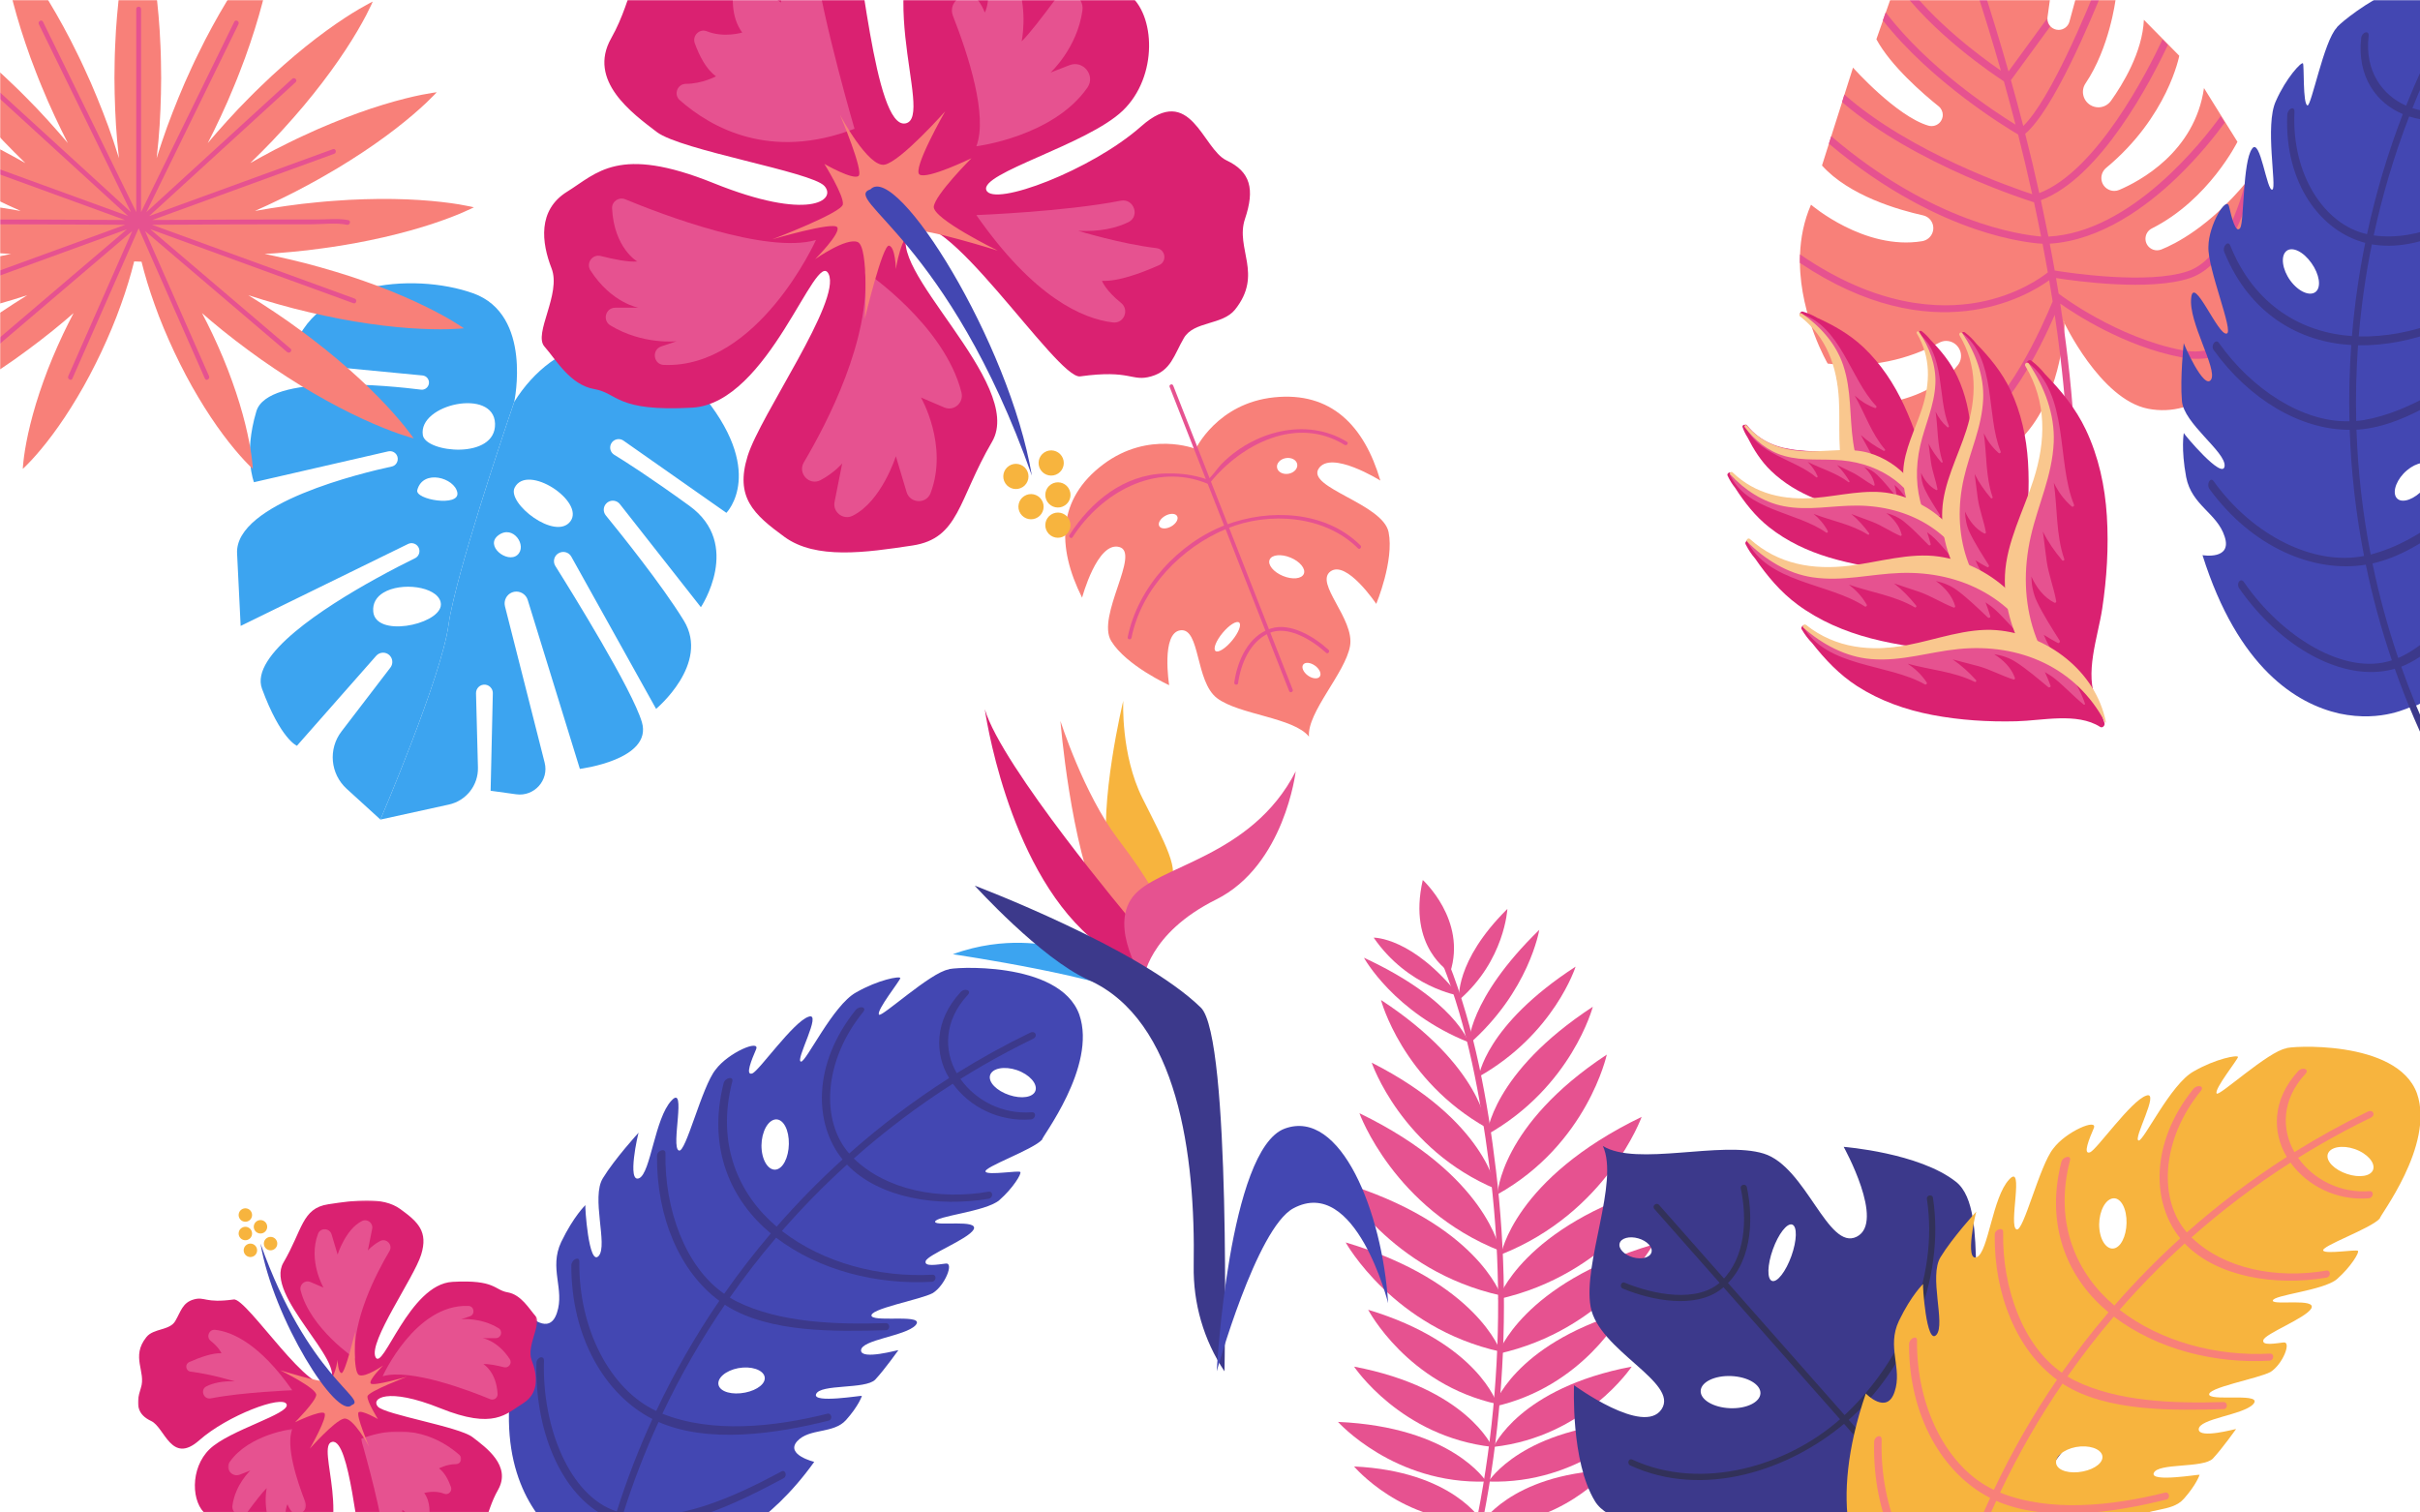 <?xml version="1.0" encoding="UTF-8"?>
<svg width="1440px" height="900px" viewBox="0 0 1440 900" version="1.1" xmlns="http://www.w3.org/2000/svg" xmlns:xlink="http://www.w3.org/1999/xlink">
    <!-- Generator: Sketch 52.6 (67491) - http://www.bohemiancoding.com/sketch -->
    <title>layer2</title>
    <desc>Created with Sketch.</desc>
    <defs>
        <rect id="path-1" x="0" y="0" width="1441" height="902"></rect>
        <polygon id="path-3" points="20.008 211.043 96.061 211.043 96.061 233.631 20.008 233.631"></polygon>
        <polygon id="path-5" points="0.075 0.609 237.634 0.609 237.634 186.861 0.075 186.861"></polygon>
        <polygon id="path-7" points="0.621 0.709 60.29 0.709 60.29 49.506 0.621 49.506"></polygon>
        <polygon id="path-9" points="0.284 0.233 46.635 0.233 46.635 50.442 0.284 50.442"></polygon>
    </defs>
    <g id="Page-1" stroke="none" stroke-width="1" fill="none" fill-rule="evenodd">
        <g id="Background-Copy">
            <g id="layer2">
                <mask id="mask-2" fill="white">
                    <use xlink:href="#path-1"></use>
                </mask>
                <g id="Mask"></g>
                <g mask="url(#mask-2)">
                    <g transform="translate(-118, -70)">
                        <g id="Group-7" transform="translate(420, 645)">
                            <path d="M138.646,254.058 C131.058,254.788 125.09,252.102 125.457,247.764 C125.824,243.432 132.445,239.264 140.09,238.76 C147.748,238.246 153.478,241.405 153.054,245.513 C152.621,249.631 146.24,253.322 138.646,254.058 M287.853,63.422 C290.576,59.797 298.727,59.459 305.769,62.856 C312.818,66.253 316.12,71.907 313.436,75.311 C310.744,78.72 303.047,78.762 295.961,75.595 C288.882,72.421 285.123,67.055 287.853,63.422 M160.935,120.604 C156.635,122.488 152.202,117.672 151.271,109.615 C150.341,101.569 153.486,93.345 158.035,91.473 C162.59,89.604 166.629,94.763 167.308,102.794 C167.978,110.83 165.241,118.708 160.935,120.604 M218.802,245.938 C224.633,239.664 232.535,228.39 232.583,228.409 C232.611,228.165 210.453,234.469 210.347,228.579 C210.382,222.166 236.58,220.104 242.722,213.658 C249.099,206.619 219.748,211.762 216.736,208.288 C213.882,204.02 245.819,198.405 253.061,194.438 C260.269,189.953 265.74,176.315 260.856,176.871 C255.903,177.451 247.786,178.981 248.812,175.459 C249.81,171.645 274.072,162.414 277.338,156.625 C280.665,150.307 254.718,154.876 254.42,152.053 C254.291,148.612 284.316,146.088 292.539,139.246 C300.842,131.981 306.057,123.28 305.101,122.381 C304.147,121.365 286.067,124.468 284.451,122.26 C282.779,119.591 312.687,109.217 318.149,103.08 C316.977,102.732 351.032,59.658 340.21,28.67 C340.2,28.674 340.19,28.678 340.179,28.682 C340.19,28.678 340.2,28.674 340.21,28.668 C328.361,-3.952 262.58,0.619 262.468,1.86 C251.704,3.607 222.267,30.84 221.039,28.734 C219.277,26.34 233.811,8.256 233.725,6.986 C233.508,5.657 220.593,7.966 207.383,15.554 C193.64,23.059 177.638,57.107 174.624,56.709 C170.847,56.282 187.558,26.846 179.125,30.003 C170.019,33.025 149.812,62.035 145.684,63.733 C141.183,65.327 145.309,55.457 147.898,49.401 C150.509,43.274 131.481,51.225 123.851,61.436 C115.585,71.551 106.005,111.605 101.935,109.588 C96.953,107.719 106.841,69.655 97.544,79.918 C87.601,90.429 85.178,123.104 78.314,126.093 C70.89,129.293 77.727,99.051 78.011,99.014 C77.964,98.953 63.654,114.724 56.788,126.008 C49.586,137.409 59.825,165.809 54.295,172.286 C48.293,179.148 45.954,142.272 46.331,142.106 C46.379,142.108 39.479,148.467 31.949,164.035 C24.523,179.721 34.146,192.161 29.404,206.172 C24.822,220.29 12.259,207.297 12.249,207.241 C-10.572,274.097 5.059,311.825 21.996,331.422 C39.645,351.274 58.601,352.998 58.838,353.69 C58.84,353.68 58.842,353.67 58.846,353.663 C58.844,353.672 58.842,353.68 58.84,353.69 C60.719,356.171 129.151,369.299 182.486,294.893 C182.527,294.864 165.233,290.694 172.313,282.642 C179.522,274.644 194.074,278.36 201.494,269.901 C209.017,261.458 210.88,255.638 210.868,255.606 C210.938,255.227 181.37,260.284 183.589,254.603 C186.014,248.358 213.029,251.88 218.802,245.938" id="Fill-409" fill="#4347B2"></path>
                            <path d="M191.088,270.346 C193.681,269.666 192.845,265.585 190.24,266.246 C158.634,274.166 121.664,278.068 92.14,266.225 C102.827,243.606 115.273,221.918 129.335,201.351 C129.698,201.598 130.047,201.871 130.414,202.106 C156.145,218.065 194.699,217.391 225.162,216.542 C227.844,216.436 227.695,212.245 225.021,212.338 C195.633,213.223 162.111,212.206 136.334,199.422 C134.945,198.721 133.604,197.921 132.271,197.107 C140.877,184.807 150.071,172.919 159.814,161.49 C185.653,181.112 220.129,189.579 252.473,187.728 C255.17,187.568 255.494,183.379 252.768,183.522 C221.374,185.191 188.078,176.685 163.27,157.479 C175.375,143.591 188.306,130.4 201.997,117.981 C221.397,138.193 256.352,143.388 286.286,138.32 C289.115,137.818 289.049,133.632 286.189,134.125 C256.635,139.19 225.403,133.151 206.044,114.356 C224.397,98.092 244.082,83.2 264.968,69.866 C275.09,83.784 292.455,92.574 311.343,91.111 C314.382,90.877 314.94,86.628 311.869,86.846 C294.484,88.154 278.64,79.896 269.481,67.017 C273.921,64.252 278.418,61.553 282.969,58.927 C292.64,53.345 302.549,48.081 312.676,43.162 C315.842,41.631 314.118,37.981 310.913,39.529 C295.876,46.833 281.33,54.881 267.305,63.618 C259.616,50.288 259.526,32.405 273.908,16.956 C276.385,14.324 272.081,12.682 269.616,15.333 C253.77,32.501 254.12,52.1 262.754,66.488 C241.678,79.952 221.816,94.979 203.3,111.394 C186.323,92.16 187.815,56.419 211.635,27.147 C214.012,24.233 209.459,23.145 207.1,26.074 C181.405,58.104 182.206,93.876 199.365,114.92 C185.495,127.495 172.402,140.855 160.148,154.918 C137.809,136.046 123.977,106.2 133.752,68.497 C134.64,65.16 129.445,66.198 128.582,69.549 C118.648,108.822 133.32,139.659 156.666,158.959 C146.852,170.481 137.591,182.465 128.918,194.862 C106.005,179.006 93.318,144.876 93.979,111.164 C94.031,107.966 88.984,109.494 88.955,112.745 C88.561,148.986 102.435,181.756 126.023,199.047 C111.819,219.817 99.248,241.727 88.458,264.575 C61.061,251.814 42.238,215.754 42.728,175.652 C42.763,172.189 37.985,174.506 37.975,177.984 C37.826,220.648 58.016,254.985 86.223,269.376 C78.05,287.192 70.952,305.56 65,324.394 C37.019,315.426 20.432,274.267 21.691,234.764 C21.78,231.164 17.279,232.48 17.208,236.143 C16.177,278.819 33.714,317.704 62.418,329.107 C62.749,329.246 63.09,329.356 63.422,329.485 C57.313,349.591 52.504,370.214 49.073,391.235 C47.245,402.436 45.81,413.748 44.777,425.158 C44.462,428.74 48.484,429.063 48.795,425.523 C51.735,393.005 57.985,361.293 67.245,330.776 C97.8,338.847 136.424,319.505 164.258,304.627 C166.625,303.301 165.411,299.251 162.995,300.579 C135.09,315.604 100.138,331.719 69.923,325.779 C69.57,325.706 69.226,325.605 68.877,325.518 C74.764,306.907 81.78,288.747 89.851,271.142 C119.548,284.1 159.395,278.276 191.088,270.346" id="Fill-412" fill="#3C398B"></path>
                        </g>
                        <g id="Group-7" transform="translate(914, 593)">
                            <path d="M62.459,50.738 C77.328,88.313 84.844,129.666 90.044,169.517 C102.696,266.424 93.083,365.55 62.459,458.302 C61.719,460.538 65.243,461.493 65.973,459.271 C96.405,367.103 105.631,269.529 94.148,173.206 C89.215,131.841 81.388,88.717 65.973,49.768 C65.119,47.61 61.592,48.549 62.459,50.738" id="Fill-303" fill="#E65290"></path>
                            <path d="M84.87,384.368 C84.87,384.368 102.195,354.549 160.923,351.792 C160.923,351.792 132.145,386.024 84.87,384.368" id="Fill-306" fill="#E65290"></path>
                            <path d="M89.729,358.588 C89.729,358.588 109.82,326.103 177.936,323.096 C177.936,323.096 144.557,360.393 89.729,358.588" id="Fill-309" fill="#E65290"></path>
                            <path d="M92.723,337.977 C92.723,337.977 107.961,302.947 174.937,290.205 C174.937,290.205 147.246,331.902 92.723,337.977" id="Fill-311" fill="#E65290"></path>
                            <path d="M92.723,314.091 C92.723,314.091 104.215,277.66 169.506,257.99 C169.506,257.99 146.313,302.353 92.723,314.091" id="Fill-313" fill="#E65290"></path>
                            <path d="M95.436,282.584 C95.436,282.584 109.633,240.888 187.655,217.559 C187.655,217.559 159.425,268.459 95.436,282.584" id="Fill-315" fill="#E65290"></path>
                            <path d="M95.436,250.07 C95.436,250.07 110.133,206.744 191.055,182.542 C191.055,182.542 161.802,235.425 95.436,250.07" id="Fill-317" fill="#E65290"></path>
                            <path d="M97.192,223.486 C97.192,223.486 104.814,178.371 180.855,141.594 C180.855,141.594 160.384,198.463 97.192,223.486" id="Fill-319" fill="#E65290"></path>
                            <path d="M95.048,187.712 C95.048,187.712 96.5,146.474 160.107,104.536 C160.107,104.536 148.571,157.818 95.048,187.712" id="Fill-321" fill="#E65290"></path>
                            <path d="M88.765,152.216 C88.765,152.216 91.513,115.511 151.784,76.071 C151.784,76.071 139.292,123.823 88.765,152.216" id="Fill-323" fill="#E65290"></path>
                            <path d="M83.912,117.696 C83.912,117.696 87.681,87.164 141.545,52.2 C141.545,52.2 128.897,92.256 83.912,117.696" id="Fill-325" fill="#E65290"></path>
                            <path d="M77.895,98.46 C77.895,98.46 77.318,71.822 119.93,30.299 C119.93,30.299 113.962,66.958 77.895,98.46" id="Fill-327" fill="#E65290"></path>
                            <path d="M72.184,72.046 C72.184,72.046 69.209,49.272 100.956,17.846 C100.956,17.846 99.396,48.557 72.184,72.046" id="Fill-329" fill="#E65290"></path>
                            <path d="M66.922,55.603 C66.922,55.603 41.378,41.012 50.611,0.647 C50.611,0.647 76.914,24.476 66.922,55.603" id="Fill-331" fill="#E65290"></path>
                            <path d="M21.396,34.944 C21.396,34.944 44.339,34.457 72.11,69.452 C72.11,69.452 41.774,64.568 21.396,34.944" id="Fill-333" fill="#E65290"></path>
                            <path d="M85.79,382.196 C85.79,382.196 68.463,352.377 9.732,349.618 C9.732,349.618 38.51,383.852 85.79,382.196" id="Fill-335" fill="#E65290"></path>
                            <path d="M88.368,358.588 C88.368,358.588 68.278,326.103 0.165,323.096 C0.165,323.096 33.542,360.393 88.368,358.588" id="Fill-338" fill="#E65290"></path>
                            <path d="M91.948,337.977 C91.948,337.977 76.711,302.947 9.733,290.205 C9.733,290.205 37.425,331.902 91.948,337.977" id="Fill-340" fill="#E65290"></path>
                            <path d="M94.899,312.48 C94.899,312.48 83.401,276.049 18.122,256.376 C18.122,256.376 41.309,300.739 94.899,312.48" id="Fill-342" fill="#E65290"></path>
                            <path d="M96.948,281.331 C96.948,281.331 82.753,239.635 4.732,216.306 C4.732,216.306 32.959,267.208 96.948,281.331" id="Fill-344" fill="#E65290"></path>
                            <path d="M97.192,247.896 C97.192,247.896 82.493,204.57 1.573,180.369 C1.573,180.369 30.828,233.253 97.192,247.896" id="Fill-346" fill="#E65290"></path>
                            <path d="M96.586,221.314 C96.586,221.314 88.96,176.199 12.923,139.422 C12.923,139.422 33.395,196.291 96.586,221.314" id="Fill-348" fill="#E65290"></path>
                            <path d="M94.29,184.588 C94.29,184.588 88.175,143.78 20.222,109.335 C20.222,109.335 37.73,160.962 94.29,184.588" id="Fill-350" fill="#E65290"></path>
                            <path d="M88.765,148.191 C88.765,148.191 86.018,111.486 25.749,72.046 C25.749,72.046 38.236,119.799 88.765,148.191" id="Fill-352" fill="#E65290"></path>
                            <path d="M77.895,97.194 C77.895,97.194 69.593,71.877 15.605,46.895 C15.605,46.895 33.419,79.486 77.895,97.194" id="Fill-354" fill="#E65290"></path>
                        </g>
                        <g id="Group-7" transform="translate(1054, 751)">
                            <path d="M220.345,153.459 C216.804,157.588 211.941,159.227 209.489,157.123 C207.037,155.013 207.917,149.956 211.458,145.825 C215.001,141.693 219.861,140.055 222.317,142.161 C224.771,144.269 223.888,149.326 220.345,153.459 M118.421,81.206 C115.376,80.116 115.6,71.72 118.923,62.459 C122.242,53.203 127.401,46.585 130.443,47.679 C133.49,48.771 133.264,57.157 129.943,66.42 C126.624,75.679 121.463,82.301 118.421,81.206 M46.699,64.211 C45.814,67.326 40.858,68.642 35.626,67.154 C30.393,65.666 26.87,61.939 27.754,58.822 C28.638,55.709 33.593,54.393 38.829,55.879 C44.059,57.369 47.583,61.1 46.699,64.211 M111.537,148.132 C111.315,153.415 103.179,157.356 93.355,156.943 C83.534,156.527 75.753,151.909 75.973,146.636 C76.197,141.348 84.341,137.404 94.161,137.821 C103.979,138.235 111.761,142.855 111.537,148.132 M135.116,233.934 C137.209,237.609 135.071,242.771 130.345,245.46 C125.618,248.156 120.093,247.362 118.004,243.692 C115.913,240.021 118.052,234.86 122.778,232.166 C127.505,229.473 133.029,230.263 135.116,233.934 M268.564,51.953 C268.564,51.953 273.451,107.956 251.751,110.095 C230.049,112.234 249.84,39.656 227.956,22.285 C206.073,4.916 161.065,1.432 161.065,1.432 C161.065,1.432 185.982,46.282 168.819,54.902 C151.664,63.514 138.763,13.282 113.507,5.451 C88.251,-2.379 37.885,13.302 17.78,0.916 C27.58,22.412 5.826,70.497 10.474,96.55 C15.127,122.597 63.35,141.599 52.688,157.581 C42.032,173.559 0.627,143.286 0.627,143.286 C0.627,143.286 -1.466,188.414 13.061,212.289 C27.584,236.168 101.994,225.455 97.202,246.741 C92.404,268.029 37.472,256.275 37.472,256.275 C70.202,300.771 111.412,320.73 160.905,296.64 C210.4,272.551 214.789,224.084 214.789,224.084 C214.789,224.084 263.39,225.699 293.376,179.514 C323.365,133.329 308.652,89.945 268.564,51.953" id="Fill-290" fill="#3C398B"></path>
                            <path d="M259.404,271.841 C189.997,193.219 120.59,114.594 51.181,35.97 C49.609,34.189 46.85,36.627 48.424,38.407 C117.831,117.033 187.238,195.657 256.645,274.281 C258.22,276.065 260.977,273.624 259.404,271.841" id="Fill-293" fill="#323159"></path>
                            <path d="M29.632,85.769 C46.378,92.675 72.738,98.23 88.362,85.947 C106.086,72.011 107.841,46.111 103.449,25.423 C102.953,23.096 99.34,23.811 99.835,26.136 C103.752,44.587 102.657,67.214 88.569,81.105 C74.414,95.06 47.102,88.996 30.785,82.268 C28.59,81.366 27.445,84.869 29.632,85.769" id="Fill-296" fill="#323159"></path>
                            <path d="M34.084,191.006 C77.153,210.926 128.664,194.312 162.69,165.067 C199.131,133.751 221.557,80.061 214.198,31.758 C213.839,29.403 210.227,30.131 210.586,32.469 C217.875,80.347 195.088,130.628 160.253,162.306 C128.133,191.518 76.433,206.559 35.236,187.507 C33.082,186.514 31.95,190.021 34.084,191.006" id="Fill-298" fill="#323159"></path>
                            <path d="M80.725,280.583 C126.06,289.856 169.085,258.727 186.977,218.656 C188.365,215.545 192.559,200.9 194.069,200.908 C196.631,200.923 199.193,200.74 201.747,200.537 C213.038,199.636 224.048,196.616 234.539,192.425 C271.289,177.738 291.918,143.089 300.403,105.917 C300.928,103.624 297.438,102.443 296.909,104.766 C285.641,154.104 247.365,199.495 192.794,197.204 C191.956,197.169 191.203,197.667 190.929,198.467 C175.344,244.042 134.679,287.883 81.878,277.082 C79.58,276.612 78.395,280.106 80.725,280.583" id="Fill-300" fill="#323159"></path>
                            <mask id="mask-4" fill="white">
                                <use xlink:href="#path-3"></use>
                            </mask>
                            <g id="Clip-307"></g>
                        </g>
                        <g id="Group-7" transform="translate(849.702, 390.105) rotate(-160) translate(-849.702, -390.105) translate(753.702, 295.105)">
                            <path d="M136.535,94.25 C134.345,96.8 131.336,97.812 129.819,96.512 C128.302,95.209 128.847,92.087 131.038,89.535 C133.229,86.984 136.235,85.972 137.755,87.273 C139.273,88.575 138.727,91.698 136.535,94.25 M73.485,49.63 C71.602,48.956 71.74,43.772 73.796,38.052 C75.849,32.336 79.04,28.249 80.923,28.925 C82.807,29.599 82.667,34.778 80.613,40.498 C78.56,46.217 75.368,50.306 73.485,49.63 M29.119,39.135 C28.572,41.058 25.506,41.871 22.269,40.952 C19.032,40.033 16.853,37.731 17.4,35.807 C17.947,33.884 21.011,33.071 24.25,33.989 C27.486,34.909 29.666,37.213 29.119,39.135 M69.227,90.96 C69.09,94.223 64.057,96.657 57.98,96.401 C51.905,96.145 47.091,93.293 47.227,90.036 C47.366,86.77 52.404,84.335 58.478,84.593 C64.552,84.848 69.366,87.701 69.227,90.96 M83.813,143.948 C85.108,146.217 83.785,149.405 80.862,151.066 C77.938,152.73 74.52,152.24 73.227,149.974 C71.934,147.707 73.257,144.519 76.181,142.856 C79.105,141.193 82.522,141.681 83.813,143.948 M166.363,31.564 C166.363,31.564 169.386,66.149 155.962,67.47 C142.538,68.791 154.78,23.97 141.243,13.243 C127.706,2.516 99.865,0.365 99.865,0.365 C99.865,0.365 115.278,28.062 104.661,33.385 C94.05,38.704 86.069,7.683 70.446,2.847 C54.822,-1.988 23.666,7.695 11.23,0.046 C17.292,13.321 3.835,43.016 6.71,59.105 C9.589,75.191 39.419,86.926 32.824,96.795 C26.232,106.663 0.619,87.967 0.619,87.967 C0.619,87.967 -0.676,115.836 8.311,130.581 C17.295,145.327 63.324,138.712 60.359,151.857 C57.391,165.003 23.411,157.745 23.411,157.745 C43.658,185.224 69.15,197.549 99.766,182.672 C130.383,167.796 133.098,137.864 133.098,137.864 C133.098,137.864 163.162,138.862 181.712,110.34 C200.262,81.818 191.161,55.027 166.363,31.564" id="Fill-290" fill="#F88079"></path>
                            <path d="M160.3,167.22 C117.395,118.647 74.491,70.071 31.585,21.496 C30.613,20.396 28.908,21.902 29.88,23.002 C72.785,71.578 115.69,120.153 158.595,168.728 C159.568,169.83 161.273,168.322 160.3,167.22" id="Fill-293" fill="#E65290"></path>
                            <path d="M17.991,52.589 C28.427,56.879 44.854,60.33 54.591,52.699 C65.636,44.041 66.73,27.951 63.993,15.097 C63.684,13.652 61.432,14.096 61.74,15.54 C64.182,27.003 63.499,41.061 54.719,49.691 C45.899,58.36 28.878,54.593 18.709,50.413 C17.341,49.853 16.628,52.029 17.991,52.589" id="Fill-296" fill="#E65290"></path>
                            <path d="M21.385,117.466 C48.031,129.813 79.899,119.516 100.949,101.389 C123.494,81.978 137.369,48.7 132.816,18.761 C132.594,17.301 130.359,17.752 130.581,19.201 C135.091,48.877 120.993,80.043 99.442,99.678 C79.57,117.784 47.585,127.106 22.098,115.297 C20.765,114.682 20.065,116.856 21.385,117.466" id="Fill-298" fill="#E65290"></path>
                            <path d="M49.98,172.616 C78.084,178.375 104.756,159.042 115.848,134.156 C116.708,132.223 119.308,123.128 120.244,123.133 C121.832,123.143 123.421,123.029 125.004,122.903 C132.004,122.343 138.828,120.468 145.332,117.865 C168.114,108.743 180.902,87.224 186.163,64.138 C186.488,62.713 184.324,61.98 183.996,63.423 C177.011,94.065 153.283,122.256 119.454,120.832 C118.935,120.811 118.468,121.12 118.298,121.617 C108.636,149.922 83.427,177.15 50.695,170.442 C49.271,170.15 48.536,172.32 49.98,172.616" id="Fill-300" fill="#E65290"></path>
                        </g>
                        <g id="Group-2" transform="translate(1189, 15)">
                            <path d="M47.941,328.908 L36.739,311.797 L32.921,305.995 L26.962,296.905 C26.962,296.905 72.89,299.152 94.042,272.219 C96.056,269.642 96.465,266.078 95.084,263.096 C93.584,259.814 90.414,257.88 87.107,257.857 C85.665,257.844 84.177,258.216 82.813,258.971 C71.057,265.424 47.272,275.229 16.546,271.351 C16.546,271.351 0.415,243.76 0.014,211.4 C-0.015,209.702 -0.003,208.045 0.095,206.347 C0.461,196.628 2.36,186.576 6.629,176.798 C6.629,176.798 38.375,204.165 72.735,198.514 C75.623,198.027 78.015,196.05 78.968,193.296 C79.271,192.449 79.405,191.644 79.411,190.794 C79.436,187.228 77,183.982 73.316,183.15 C58.829,179.942 29.365,171.532 13.163,153.492 L17.29,140.445 L18.679,136.039 L25.151,115.703 L26.54,111.256 L31.62,95.241 C31.62,95.241 57.413,124.178 76.421,129.751 C79.087,130.536 81.979,129.624 83.648,127.428 C84.549,126.246 85.025,124.805 85.036,123.448 C85.05,121.494 84.173,119.534 82.57,118.248 C73.376,110.878 54.111,94.261 45.532,78.359 L49.472,67.092 L51.163,62.306 L57.314,44.771 L58.528,41.299 L61.065,42.634 L75.516,50.341 C78.347,51.891 81.92,50.77 83.383,47.894 C83.813,47.047 83.989,46.158 83.995,45.307 C84.006,44.033 83.632,42.799 82.875,41.774 L72.206,27.343 L69.266,23.329 C69.266,23.329 69.655,22.484 70.384,21.089 C73.14,15.802 80.573,2.692 88.141,0.37 C89.334,-0.004 90.521,-0.121 91.706,0.142 C92.004,0.186 92.343,0.272 92.681,0.36 C98.737,1.933 113.372,7.603 126.738,13.009 C128.092,13.57 129.402,14.133 130.714,14.651 C142.894,19.625 153.045,23.944 153.045,23.944 L147.355,65.22 C147.311,65.559 147.309,65.856 147.307,66.153 C147.334,67.939 148.045,69.6 149.182,70.796 C150.402,71.994 152.05,72.77 153.918,72.783 C156.929,72.806 159.617,70.788 160.402,67.861 L168.858,36.756 L177.664,45.229 L180.992,48.396 L187.814,54.984 C187.814,54.984 184.256,83.454 169.974,104.622 C167.059,108.93 168.415,114.801 172.849,117.51 C174.327,118.409 175.979,118.846 177.593,118.859 C180.476,118.88 183.328,117.501 185.129,114.967 C192.158,105.124 203.837,86.016 204.698,66.786 L216.194,78.463 L219.395,81.716 L225.754,88.172 C225.754,88.172 218.996,124.429 182.248,154.902 C178.366,158.144 178.449,164.088 182.499,167.091 C183.848,168.078 185.416,168.599 187.027,168.61 C188.046,168.618 189.064,168.413 190.044,167.995 C201.831,162.986 234.962,145.649 240.462,107.389 L250.859,124.111 L253.289,127.99 L260.377,139.383 C260.377,139.383 243.282,173.908 209.432,190.939 C205.005,193.158 204.324,199.183 208.118,202.352 C209.34,203.381 210.905,203.944 212.435,203.956 C213.323,203.963 214.217,203.799 215.066,203.465 C223.321,200.171 243.59,190.002 265.632,163.412 C266.658,162.187 267.686,160.921 268.712,159.614 C268.712,159.614 269.211,160.976 270.043,163.446 C273.235,173.276 280.971,200.468 278.532,226.308 C278.022,232.292 276.919,238.23 275.053,243.862 C274.878,244.456 274.663,245.048 274.445,245.64 C261.457,281.639 235.842,303.747 207.247,298.227 C178.654,292.71 156.794,246.023 156.794,246.023 C156.794,246.023 157.78,246.23 157.412,250.39 C157.086,254.379 156.453,259.936 155.174,266.296 C152.884,278.042 148.576,292.576 140.381,305.167 C123.219,331.58 91.319,343.025 47.941,328.908" id="Fill-219" fill="#F88079"></path>
                            <path d="M161.656,399 L157.426,398.544 C162.096,356.324 160.267,310.913 154.878,266.325 C153.921,258.291 152.836,250.299 151.664,242.35 C143.224,261.738 122.548,304.182 100.01,311.701 C75.351,319.886 45.122,313.806 36.667,311.831 L32.857,306.029 C49.685,309.421 79.797,313.931 98.642,307.658 C122.2,299.848 144.98,247.567 150.411,234.357 C149.764,230.147 149.076,225.94 148.344,221.772 C135.107,231.314 79.101,264.453 0.014,211.424 C-0.015,209.725 -0.004,208.069 0.094,206.37 C45.679,237.708 82.884,239.254 106.415,234.883 C129.184,230.634 143.739,220.123 147.533,217.094 C146.513,211.397 145.497,205.699 144.396,200.043 C139.316,199.75 125.015,198.327 104.615,191.427 C83.455,184.221 51.85,169.677 17.257,140.46 L18.644,136.054 C78.815,187.501 131.182,194.721 143.537,195.746 C142.19,188.856 140.757,182.052 139.326,175.331 L138.903,175.243 C138.144,175.025 69.03,153.537 25.101,115.716 L26.488,111.267 C65.614,145.783 126.855,166.83 138.258,170.566 C135.554,158.317 132.719,146.448 129.839,135.002 C122.757,130.873 78.242,103.835 49.378,67.1 L51.065,62.314 C76.227,95.454 115.124,121.009 128.315,129.173 C126.008,120.237 123.702,111.642 121.389,103.388 C115.197,99.349 78.832,75.087 57.205,44.777 L58.417,41.305 L60.949,42.64 C79.141,67.87 108.156,89.191 119.616,97.048 C114.496,79.088 109.449,62.913 104.978,49.034 L72.069,27.347 L69.134,23.333 C69.134,23.333 69.52,22.488 70.25,21.093 L102.824,42.564 C95.741,21.065 90.175,6.162 87.973,0.372 C89.161,-0.003 90.348,-0.122 91.531,0.142 C91.829,0.188 92.167,0.274 92.504,0.361 C95.078,7.176 100.559,22.122 107.435,42.937 L126.496,13.012 C127.848,13.573 129.155,14.136 130.465,14.654 L109.132,48.132 C113.731,62.35 118.901,79.034 124.144,97.504 L147.024,66.161 C147.053,67.945 147.762,69.606 148.897,70.805 L125.587,102.697 C128.021,111.42 130.496,120.525 132.926,129.972 C149.086,114.25 170.853,61.538 177.324,45.235 L180.644,48.402 C173.097,67.203 150.861,120.419 134.075,134.609 C136.957,145.969 139.793,157.796 142.457,169.917 C176.721,156.664 206.834,97.602 215.781,78.473 L218.974,81.724 C209.041,102.886 178.934,160.885 143.399,174.128 C144.913,181.234 146.427,188.463 147.898,195.78 C197.243,193.253 239.771,138.868 250.38,124.125 L252.805,128.005 C247.758,134.935 237.673,147.856 224.242,160.751 C206.503,177.778 179.128,198.131 148.671,199.988 C149.693,205.261 150.711,210.618 151.645,215.977 C160.021,217.356 206.968,224.409 230.736,216.431 C251.704,209.407 262.115,175.383 265.122,163.431 C266.148,162.205 267.174,160.938 268.198,159.63 C268.198,159.63 268.697,160.994 269.527,163.462 C266.688,175.12 255.914,212.497 232.102,220.475 C208.206,228.455 164.092,222.269 152.417,220.443 C152.945,223.506 153.474,226.608 153.96,229.67 L154.886,230.398 C155.222,230.655 188.402,255.869 227.597,263.42 C256.941,269.028 272.394,240.265 278,226.334 C277.491,232.316 276.39,238.254 274.528,243.89 C267.364,256.62 252.936,272.609 226.805,267.576 C192.938,261.084 163.568,241.758 154.93,235.665 C155.702,240.553 156.425,245.483 157.109,250.418 C164.031,300.153 166.872,351.559 161.656,399" id="Fill-221" fill="#E65290"></path>
                        </g>
                        <g id="Group-4" transform="translate(1416, 57)">
                            <path d="M142.104,306.07 C136.426,311.16 130.027,312.537 127.753,308.827 C125.484,305.119 128.346,297.835 134.205,292.894 C140.069,287.937 146.556,287.083 148.647,290.645 C150.738,294.215 147.782,300.973 142.104,306.07 M149.371,64.022 C149.416,59.489 155.782,54.382 163.464,52.942 C171.152,51.495 177.163,54.092 177.016,58.424 C176.865,62.766 170.695,67.367 163.109,69.019 C155.527,70.661 149.323,68.569 149.371,64.022 M81.013,185.363 C78.671,189.434 72.243,188.184 66.725,182.246 C61.209,176.32 58.871,167.829 61.427,163.623 C63.989,159.414 70.299,161.175 75.599,167.24 C80.901,173.315 83.361,181.282 81.013,185.363 M201.851,251.986 C202.832,243.472 202.519,229.705 202.57,229.689 C202.448,229.479 188.336,247.7 184.762,243.018 C180.992,237.832 200.871,220.631 201.998,211.794 C202.965,202.344 182.372,223.9 177.891,222.886 C173.062,221.143 195.461,197.675 198.942,190.182 C202.093,182.294 198.422,168.065 194.818,171.412 C191.172,174.815 185.54,180.861 184.282,177.419 C182.824,173.752 196.899,151.929 196.104,145.328 C195.038,138.264 176.846,157.335 174.935,155.239 C172.794,152.545 195.482,132.701 198.054,122.313 C200.436,111.537 199.482,101.439 198.181,101.28 C196.81,101.027 184.087,114.251 181.478,113.43 C178.553,112.273 196.494,86.176 197.256,77.994 C196.107,78.408 198.025,23.516 170.957,4.98 C170.95,4.987 170.946,4.997 170.94,5.005 L170.955,4.978 C142.091,-14.27 91.819,28.434 92.464,29.5 C84.828,37.291 77.248,76.686 75.012,75.718 C72.176,74.837 73.172,51.65 72.35,50.678 C71.388,49.739 62.354,59.255 56.21,73.204 C49.586,87.401 56.865,124.315 54.199,125.785 C50.905,127.681 46.929,94.059 42.006,101.605 C36.463,109.44 37.37,144.789 35.051,148.607 C32.369,152.561 29.846,142.163 28.344,135.75 C26.818,129.269 16.203,146.959 16.105,159.71 C15.439,172.759 31.445,210.703 26.973,211.489 C21.855,212.94 7.273,176.418 5.864,190.197 C4.08,204.564 21.48,232.315 17.725,238.796 C13.639,245.775 1.234,217.365 1.441,217.166 C1.367,217.145 -0.816,238.332 0.334,251.497 C1.286,264.949 26.353,281.75 25.735,290.247 C24.967,299.336 1.244,271.022 1.446,270.663 C1.487,270.638 -0.305,279.855 2.854,296.857 C6.161,313.898 21.279,318.207 25.759,332.304 C30.429,346.393 12.618,343.382 12.575,343.341 C33.79,410.724 68.722,431.838 93.972,437.576 C119.943,443.095 136.233,433.238 136.833,433.654 C136.829,433.646 136.825,433.638 136.823,433.631 C136.827,433.638 136.831,433.646 136.835,433.654 C139.814,434.539 202.709,404.519 201.597,312.955 C201.612,312.906 185.214,319.806 186.149,309.123 C187.218,298.405 201.137,292.764 202.104,281.551 C203.162,270.288 201.216,264.495 201.189,264.476 C201.023,264.13 180.2,285.741 178.622,279.851 C176.877,273.382 200.72,260.194 201.851,251.986" id="Fill-540" fill="#4347B2"></path>
                            <path d="M194.792,287.592 C196.477,285.507 193.384,282.715 191.681,284.792 C170.916,309.919 143.449,334.991 112.657,342.965 C107.867,318.41 105.048,293.557 104.191,268.654 C104.631,268.634 105.073,268.65 105.51,268.621 C135.688,266.211 166.336,242.796 190.37,224.043 C192.465,222.368 189.865,219.081 187.764,220.739 C164.62,238.885 137.02,257.953 108.686,262.948 C107.151,263.207 105.599,263.357 104.042,263.493 C103.689,248.481 104.054,233.452 105.131,218.469 C137.564,218.946 170.347,205.314 195.302,184.637 C197.377,182.909 195.157,179.342 193.048,181.074 C168.75,201.04 136.896,213.941 105.539,213.186 C107.064,194.822 109.665,176.527 113.339,158.404 C140.933,163.175 172.161,146.625 193.27,124.785 C195.251,122.705 192.72,119.37 190.708,121.465 C169.904,143.075 141.175,156.737 114.451,153.083 C119.6,129.099 126.636,105.427 135.556,82.298 C151.954,87.503 171.144,84.282 185.493,71.898 C187.803,69.908 185.737,66.154 183.389,68.155 C170.163,79.519 152.512,82.267 137.506,77.33 C139.447,72.464 141.47,67.624 143.579,62.811 C148.062,52.578 152.923,42.46 158.165,32.492 C159.812,29.379 156.26,27.464 154.595,30.611 C146.813,45.413 139.864,60.523 133.739,75.881 C119.654,69.703 108.991,55.356 111.422,34.381 C111.86,30.793 107.421,32.02 107.004,35.622 C104.409,58.846 116.299,74.424 131.774,80.889 C122.773,104.235 115.677,128.122 110.485,152.325 C85.422,146.905 65.456,117.233 67.302,79.527 C67.491,75.771 63.182,77.597 63.016,81.355 C61.29,122.394 83.123,150.729 109.406,157.5 C105.682,175.858 103.048,194.383 101.509,212.979 C72.339,211.028 43.523,195.197 29.065,159.032 C27.804,155.817 24.234,159.734 25.522,162.945 C40.783,200.468 70.862,216.602 101.098,218.297 C100.017,233.399 99.656,248.543 100.011,263.672 C72.167,264.495 41.739,244.533 22.302,216.989 C20.45,214.38 17.29,218.606 19.191,221.242 C40.341,250.666 70.922,268.828 100.158,268.762 C101.023,293.914 103.872,319.02 108.715,343.823 C79.091,349.794 42.575,331.916 19.218,299.329 C17.195,296.519 14.718,301.22 16.77,304.026 C41.92,338.476 78.516,354.155 109.757,349.015 C113.727,368.21 118.888,387.216 125.248,405.913 C97.404,415.29 59.668,391.979 37.283,359.416 C35.222,356.466 32.38,360.193 34.491,363.186 C58.936,398.17 96.09,419.085 125.962,411.242 C126.31,411.159 126.65,411.047 126.995,410.954 C133.983,430.769 142.32,450.231 152.008,469.196 C157.171,479.302 162.714,489.265 168.64,499.067 C170.507,502.138 173.938,500.014 172.092,496.977 C155.204,469.044 141.453,439.795 130.839,409.723 C160.226,398.1 179.879,359.61 193.487,331.114 C194.605,328.643 191.23,326.102 190.073,328.604 C176.494,357.26 157.887,390.97 130.036,404.112 C129.708,404.262 129.368,404.382 129.036,404.521 C122.755,386.037 117.652,367.252 113.727,348.283 C145.318,341.104 173.963,312.777 194.792,287.592" id="Fill-543" fill="#3C398B"></path>
                        </g>
                        <g id="Group-7" transform="translate(1216, 692)">
                            <path d="M138.629,254.005 C131.039,254.735 125.073,252.05 125.438,247.712 C125.805,243.38 132.425,239.212 140.071,238.707 C147.728,238.193 153.459,241.353 153.034,245.461 C152.604,249.578 146.222,253.267 138.629,254.005 M287.834,63.369 C290.556,59.742 298.708,59.406 305.75,62.803 C312.799,66.2 316.102,71.854 313.417,75.258 C310.725,78.665 303.029,78.709 295.943,75.542 C288.863,72.368 285.106,67.002 287.834,63.369 M160.916,120.551 C156.616,122.435 152.183,117.618 151.254,109.562 C150.323,101.516 153.469,93.29 158.016,91.42 C162.57,89.551 166.611,94.711 167.289,102.741 C167.961,110.777 165.223,118.655 160.916,120.551 M218.782,245.886 C224.615,239.612 232.518,228.335 232.564,228.354 C232.593,228.113 210.434,234.416 210.329,228.526 C210.364,222.113 236.561,220.051 242.703,213.603 C249.08,206.566 219.728,211.71 216.718,208.235 C213.863,203.967 245.801,198.352 253.044,194.385 C260.251,189.898 265.721,176.262 260.838,176.817 C255.886,177.398 247.769,178.927 248.794,175.406 C249.79,171.592 274.054,162.361 277.321,156.572 C280.646,150.254 254.698,154.824 254.401,152 C254.272,148.559 284.299,146.036 292.52,139.193 C300.824,131.926 306.037,123.227 305.083,122.329 C304.128,121.312 286.05,124.415 284.434,122.207 C282.762,119.538 312.667,109.164 318.13,103.027 C316.958,102.679 351.012,59.605 340.192,28.617 C340.181,28.621 340.171,28.625 340.161,28.629 C340.171,28.623 340.181,28.619 340.19,28.615 C328.341,-4.005 262.56,0.566 262.45,1.807 C251.686,3.554 222.248,30.785 221.02,28.681 C219.257,26.287 233.792,8.203 233.707,6.933 C233.489,5.604 220.576,7.911 207.366,15.501 C193.621,23.006 177.62,57.054 174.605,56.656 C170.83,56.229 187.539,26.793 179.105,29.951 C170,32.973 149.794,61.982 145.666,63.68 C141.164,65.274 145.29,55.404 147.879,49.347 C150.489,43.221 131.462,51.173 123.831,61.383 C115.566,71.498 105.985,111.552 101.917,109.533 C96.934,107.666 106.821,69.603 97.527,79.863 C87.581,90.377 85.16,123.049 78.296,126.04 C70.871,129.24 77.708,98.998 77.993,98.962 C77.945,98.9 63.636,114.669 56.769,125.955 C49.569,137.354 59.806,165.756 54.278,172.231 C48.273,179.095 45.935,142.219 46.313,142.051 C46.36,142.055 39.459,148.414 31.931,163.983 C24.504,179.669 34.126,192.109 29.386,206.12 C24.805,220.237 12.241,207.244 12.232,207.188 C-10.59,274.043 5.04,311.77 21.978,331.369 C39.627,351.221 58.581,352.945 58.819,353.637 C58.823,353.627 58.825,353.618 58.827,353.608 C58.825,353.618 58.823,353.627 58.823,353.637 C60.7,356.118 129.131,369.246 182.469,294.838 C182.509,294.811 165.215,290.641 172.294,282.589 C179.505,274.591 194.055,278.307 201.477,269.848 C208.997,261.406 210.86,255.584 210.849,255.553 C210.92,255.174 181.351,260.231 183.569,254.55 C185.994,248.305 213.009,251.827 218.782,245.886" id="Fill-534" fill="#F7B43E"></path>
                            <path d="M191.068,270.294 C193.663,269.613 192.825,265.53 190.223,266.193 C158.614,274.114 121.644,278.015 92.123,266.172 C102.808,243.553 115.253,221.865 129.317,201.298 C129.678,201.543 130.027,201.818 130.396,202.053 C156.127,218.012 194.681,217.336 225.144,216.489 C227.824,216.383 227.678,212.192 225.002,212.285 C195.615,213.17 162.092,212.153 136.316,199.37 C134.926,198.668 133.584,197.868 132.252,197.053 C140.859,184.754 150.051,172.867 159.794,161.435 C185.633,181.059 220.111,189.525 252.455,187.675 C255.15,187.515 255.475,183.326 252.748,183.469 C221.356,185.136 188.058,176.633 163.252,157.426 C175.356,143.539 188.286,130.347 201.979,117.928 C221.379,138.14 256.332,143.334 286.268,138.267 C289.095,137.765 289.031,133.58 286.17,134.072 C256.616,139.137 225.384,133.098 206.024,114.303 C224.378,98.039 244.064,83.147 264.949,69.811 C275.072,83.731 292.435,92.521 311.324,91.056 C314.365,90.824 314.923,86.573 311.849,86.794 C294.466,88.102 278.623,79.843 269.461,66.965 C273.904,64.199 278.401,61.5 282.949,58.874 C292.621,53.29 302.529,48.028 312.656,43.107 C315.824,41.578 314.1,37.928 310.893,39.476 C295.858,46.78 281.312,54.828 267.287,63.566 C259.597,50.235 259.506,32.352 273.888,16.903 C276.367,14.272 272.064,12.627 269.596,15.28 C253.752,32.448 254.1,52.045 262.734,66.435 C241.658,79.899 221.798,94.926 203.28,111.339 C186.303,92.107 187.796,56.366 211.616,27.092 C213.992,24.18 209.44,23.092 207.08,26.022 C181.386,58.051 182.187,93.823 199.346,114.867 C185.475,127.443 172.383,140.802 160.13,154.865 C137.789,135.991 123.957,106.147 133.733,68.443 C134.621,65.108 129.425,66.145 128.562,69.494 C118.628,108.767 133.3,139.606 156.649,158.906 C146.833,170.426 137.573,182.412 128.898,194.809 C105.988,178.953 93.299,144.823 93.959,111.111 C94.013,107.911 88.966,109.442 88.935,112.692 C88.541,148.933 102.416,181.703 126.004,198.993 C111.799,219.765 99.23,241.675 88.439,264.522 C61.043,251.761 42.22,215.701 42.709,175.599 C42.744,172.136 37.965,174.453 37.955,177.929 C37.809,220.594 57.997,254.932 86.203,269.324 C78.032,287.137 70.933,305.507 64.98,324.341 C37.002,315.373 20.414,274.214 21.671,234.711 C21.76,231.111 17.26,232.427 17.188,236.09 C16.159,278.767 33.696,317.65 62.399,329.054 C62.729,329.193 63.071,329.303 63.403,329.433 C57.294,349.538 52.484,370.159 49.053,391.182 C47.227,402.382 45.79,413.695 44.759,425.105 C44.445,428.688 48.466,429.01 48.777,425.47 C51.718,392.952 57.966,361.238 67.228,330.723 C97.78,338.794 136.405,319.451 164.241,304.574 C166.606,303.248 165.391,299.196 162.978,300.526 C135.071,315.551 100.12,331.666 69.904,325.727 C69.55,325.653 69.207,325.553 68.857,325.464 C74.744,306.852 81.76,288.693 89.833,271.088 C119.53,284.046 159.377,278.224 191.068,270.294" id="Fill-537" fill="#F88079"></path>
                        </g>
                        <g id="Group-7" transform="translate(1277.5, 383.5) rotate(-63) translate(-1277.5, -383.5) translate(1167, 247)">
                            <path d="M185.278,1.283 C185.183,0.144 184.082,-0.202 183.205,0.108 C182.707,0.287 182.281,0.712 182.173,1.324 C176.847,36.701 140.215,46.062 115.773,65.739 C105.202,74.253 97.769,85.28 94.921,98.595 C94.041,102.692 93.633,106.667 93.564,110.61 C93.515,112.619 93.556,114.595 93.666,116.583 C92.034,125.261 93.479,135.405 97.135,143.039 C97.707,144.219 99.765,144.436 100.183,142.988 C104.286,129.22 121.113,120.455 131.568,111.78 C142.932,102.372 153.603,91.844 162.743,80.239 C171.59,68.984 178.643,56.603 182.707,42.84 C185.884,32.002 186.327,21.152 185.825,10.132 C185.999,7.273 185.835,4.32 185.278,1.283" id="Fill-481" fill="#DA2171"></path>
                            <path d="M155.004,65.49 C154.761,66.178 153.694,66.027 153.61,65.331 C152.978,60.291 153.526,55.651 154.738,51.257 C148.049,61.469 139.114,70.366 134.386,81.792 C134.12,82.428 133.248,82.138 133.261,81.486 C133.391,76.097 134.026,70.466 135.463,65.154 C132.918,69.073 130.183,72.789 127.559,76.792 C123.921,82.341 121.673,88.641 118.212,94.308 C117.964,94.705 117.281,94.608 117.112,94.182 C115.035,88.752 115.557,82.962 117.209,77.508 C114.554,80.665 112.433,84.181 111.254,88.3 C109.353,94.89 108.189,102.569 107.061,109.377 C106.946,110.06 105.885,110.327 105.631,109.588 C104.703,107.062 103.879,104.635 103.24,102.251 C102.544,104.27 101.907,106.318 101.531,108.42 C100.318,115.162 100.17,121.896 98.978,128.638 C98.888,129.033 98.331,129.151 98.164,128.758 C96.305,124.311 94.512,117.613 94,110.814 C94.072,106.86 94.478,102.874 95.356,98.768 C98.193,85.415 105.603,74.354 116.145,65.816 C140.51,46.084 177.031,36.696 182.345,1.219 C182.449,0.608 182.877,0.182 183.373,0 C188.335,24.755 162.446,44.185 155.004,65.49" id="Fill-483" fill="#E65290"></path>
                            <path d="M181.988,0.839 C178.204,20.458 165.432,33.949 148.604,43.801 C135.208,51.645 119.02,57.438 108.067,68.608 C89.465,87.573 82.485,119.194 96.159,142.895 C96.256,143.071 96.585,143.02 96.529,142.787 C89.072,110.923 103.254,81.665 129.583,63.039 C142.439,53.944 156.588,48.307 167.811,36.853 C177.181,27.29 182.206,14.156 183.989,1.087 C184.166,-0.206 182.229,-0.415 181.988,0.839" id="Fill-485" fill="#F9C78E"></path>
                            <path d="M103.659,5.671 C98.835,12.297 94.67,19.198 92.217,27.196 C89.123,37.365 88.462,47.883 89.384,58.43 C90.342,69.311 92.7,80.144 95.948,90.56 C98.928,100.159 105.856,112.384 102.781,122.573 C102.448,123.641 103.824,124.333 104.666,123.835 C110.073,120.581 115.127,114.88 117.663,108.844 C118.543,107.659 119.377,106.448 120.173,105.184 C121.74,102.714 123.111,100.085 124.243,97.191 C127.912,87.792 127.783,77.958 124.663,68.412 C117.446,46.353 98.391,25.758 109.544,1.686 C109.73,1.265 109.634,0.83 109.399,0.516 C108.978,-0.028 108.15,-0.258 107.623,0.409 C106.032,2.067 104.72,3.829 103.659,5.671" id="Fill-487" fill="#DA2171"></path>
                            <path d="M101.015,52.9 C100.888,53.42 101.604,53.76 101.932,53.367 C104.332,50.509 105.851,47.424 106.862,44.224 C106.885,53.232 108.81,62.338 107.147,71.302 C107.056,71.802 107.703,71.978 107.958,71.57 C110.03,68.189 111.893,64.459 113.131,60.598 C113.126,64.048 113.32,67.447 113.328,70.981 C113.346,75.877 112.209,80.677 112.065,85.573 C112.059,85.918 112.517,86.135 112.79,85.938 C116.231,83.43 118.227,79.643 119.39,75.609 C119.759,78.636 119.652,81.659 118.733,84.68 C117.265,89.518 114.91,94.729 112.883,99.385 C112.681,99.855 113.227,100.449 113.679,100.092 C115.256,98.913 116.732,97.747 118.073,96.535 C117.694,98.061 117.267,99.584 116.658,101.031 C114.708,105.685 112.11,109.9 110.147,114.544 C110.043,114.823 110.339,115.124 110.599,114.948 C113.512,112.955 117.29,109.546 120.32,105.558 C121.853,103.09 123.195,100.465 124.302,97.574 C127.892,88.184 127.766,78.36 124.714,68.825 C117.651,46.786 99.006,26.215 109.919,2.169 C110.101,1.748 110.01,1.314 109.778,1 C96.848,14.268 104.962,36.741 101.015,52.9" id="Fill-489" fill="#E65290"></path>
                            <path d="M109.656,2.068 C103.94,15.787 106.391,29.326 112.887,42.242 C118.06,52.519 125.83,62.656 128.1,74.022 C131.952,93.311 123.291,115.781 104.934,124.984 C104.797,125.051 104.612,124.89 104.742,124.767 C122.566,107.978 125.734,84.075 116.891,61.874 C112.575,51.031 106.02,41.815 103.698,30.167 C101.763,20.442 104.028,10.254 108.3,1.414 C108.721,0.539 110.022,1.191 109.656,2.068" id="Fill-491" fill="#F9C78E"></path>
                            <path d="M206.944,69.516 C207.211,68.615 206.474,68.026 205.711,68 C205.277,67.99 204.825,68.187 204.555,68.623 C189.896,94.089 159.064,90.351 134.475,98.122 C123.839,101.486 114.85,107.708 108.689,117.043 C106.79,119.914 105.287,122.83 104.054,125.823 C103.417,127.347 102.854,128.87 102.346,130.422 C98.5,136.572 96.568,144.758 97.082,151.681 C97.169,152.754 98.674,153.532 99.43,152.549 C106.69,143.242 122.187,141.547 132.784,138.024 C144.291,134.211 155.611,129.334 166.077,123.181 C176.213,117.207 185.315,109.838 192.544,100.523 C198.217,93.182 201.803,85.02 204.714,76.442 C205.703,74.312 206.464,72.005 206.944,69.516" id="Fill-493" fill="#DA2171"></path>
                            <path d="M164.016,109.432 C163.629,109.882 162.859,109.45 163.002,108.897 C164.014,104.865 165.8,101.494 168.025,98.508 C159.91,104.295 150.475,108.411 143.491,115.702 C143.101,116.107 142.52,115.631 142.724,115.134 C144.422,111.069 146.568,106.968 149.236,103.351 C146.14,105.579 142.956,107.59 139.773,109.862 C135.361,113.003 131.785,117.132 127.47,120.417 C127.164,120.645 126.675,120.366 126.672,119.993 C126.695,115.239 128.808,110.98 131.678,107.319 C128.721,108.936 126.071,110.98 123.953,113.763 C120.553,118.222 117.395,123.723 114.52,128.568 C114.229,129.059 113.342,128.944 113.37,128.305 C113.411,126.107 113.5,124.009 113.72,122.003 C112.591,123.336 111.502,124.708 110.592,126.194 C107.674,130.97 105.566,136.054 102.663,140.833 C102.48,141.109 102.021,141.032 102.011,140.684 C101.909,136.742 102.528,131.106 104.152,125.774 C105.372,122.784 106.864,119.867 108.747,116.999 C114.861,107.674 123.779,101.458 134.331,98.094 C158.725,90.329 189.313,94.064 203.856,68.622 C204.121,68.187 204.569,67.99 205,68 C201.452,88.336 175.988,95.42 164.016,109.432" id="Fill-495" fill="#E65290"></path>
                            <path d="M204.436,67.401 C195.68,81.329 181.9,87.878 166.12,90.427 C153.555,92.458 139.475,92.089 127.779,97.397 C107.92,106.414 93.132,128.596 96.472,150.85 C96.493,151.012 96.76,151.073 96.788,150.878 C100.633,124.208 120.203,105.983 145.856,99.526 C158.383,96.377 170.861,96.261 182.849,90.815 C192.853,86.263 200.616,77.685 205.887,68.186 C206.407,67.248 204.995,66.512 204.436,67.401" id="Fill-497" fill="#F9C78E"></path>
                            <path d="M73.516,12.769 C68.287,21.756 63.917,31.013 61.811,41.461 C59.161,54.739 59.59,68.177 61.991,81.463 C64.481,95.164 68.709,108.644 73.999,121.488 C78.862,133.325 88.952,148.029 86.329,161.328 C86.045,162.723 87.844,163.442 88.83,162.708 C95.189,157.937 100.809,150.095 103.251,142.13 C104.212,140.52 105.108,138.882 105.947,137.182 C107.611,133.863 109.009,130.361 110.071,126.553 C113.531,114.183 112.2,101.706 107.172,89.955 C95.55,62.797 69.337,38.904 80.381,7.013 C80.557,6.455 80.392,5.915 80.059,5.547 C79.469,4.904 78.41,4.71 77.831,5.618 C76.044,7.914 74.622,10.307 73.516,12.769" id="Fill-499" fill="#DA2171"></path>
                            <path d="M74.366,73.109 C74.268,73.791 75.236,74.134 75.614,73.591 C78.388,69.665 79.986,65.558 80.907,61.358 C82.031,72.822 85.639,84.178 84.564,95.788 C84.507,96.436 85.372,96.58 85.649,96.029 C87.933,91.475 89.896,86.505 91.038,81.439 C91.45,85.828 92.115,90.133 92.553,94.625 C93.172,100.856 92.276,107.103 92.685,113.352 C92.718,113.793 93.34,114.011 93.674,113.732 C97.835,110.119 99.969,105.058 100.99,99.782 C101.834,103.59 102.064,107.451 101.236,111.405 C99.915,117.742 97.494,124.657 95.427,130.83 C95.223,131.455 95.999,132.142 96.541,131.637 C98.447,129.943 100.22,128.278 101.821,126.571 C101.51,128.565 101.142,130.553 100.531,132.47 C98.561,138.627 95.696,144.307 93.713,150.457 C93.612,150.821 94.034,151.167 94.347,150.913 C97.892,148.023 102.38,143.226 105.829,137.781 C107.528,134.455 108.95,130.953 110.032,127.14 C113.562,114.756 112.202,102.265 107.08,90.502 C95.236,63.313 68.519,39.394 79.776,7.468 C79.954,6.91 79.786,6.369 79.447,6 C64.264,24.456 77.531,52.065 74.366,73.109" id="Fill-501" fill="#E65290"></path>
                            <path d="M81.015,7.273 C75.549,25.372 80.208,42.282 89.816,57.924 C97.466,70.37 108.329,82.329 112.499,96.495 C119.581,120.55 111.501,150.111 89.788,163.972 C89.63,164.071 89.381,163.89 89.528,163.718 C109.671,140.286 110.76,109.549 97.13,82.388 C90.475,69.127 81.232,58.193 76.962,43.671 C73.401,31.548 74.999,18.335 79.253,6.602 C79.673,5.443 81.366,6.117 81.015,7.273" id="Fill-503" fill="#F9C78E"></path>
                            <path d="M217.929,92.925 C218.268,91.78 217.335,91.031 216.371,91 C215.82,90.988 215.249,91.238 214.909,91.793 C196.387,124.148 157.424,119.394 126.354,129.272 C112.912,133.547 101.555,141.452 93.767,153.31 C91.369,156.96 89.472,160.666 87.914,164.468 C87.108,166.403 86.396,168.34 85.754,170.311 C80.896,178.129 78.455,188.525 79.103,197.324 C79.21,198.686 81.117,199.678 82.071,198.426 C91.239,186.601 110.825,184.449 124.217,179.971 C138.761,175.126 153.06,168.928 166.286,161.113 C179.093,153.52 190.595,144.159 199.73,132.326 C206.899,122.998 211.431,112.621 215.111,101.727 C216.361,99.018 217.319,96.086 217.929,92.925" id="Fill-505" fill="#DA2171"></path>
                            <path d="M164.475,143.781 C163.98,144.357 162.994,143.806 163.174,143.1 C164.472,137.966 166.766,133.67 169.614,129.866 C159.215,137.237 147.119,142.48 138.175,151.771 C137.675,152.286 136.933,151.679 137.19,151.049 C139.363,145.865 142.116,140.644 145.536,136.036 C141.567,138.873 137.485,141.438 133.41,144.329 C127.752,148.33 123.167,153.592 117.643,157.775 C117.25,158.067 116.622,157.714 116.617,157.235 C116.65,151.18 119.354,145.755 123.039,141.09 C119.247,143.148 115.85,145.755 113.132,149.301 C108.778,154.979 104.729,161.987 101.045,168.162 C100.673,168.787 99.536,168.641 99.572,167.827 C99.623,165.026 99.739,162.356 100.021,159.8 C98.574,161.495 97.175,163.241 96.01,165.136 C92.27,171.222 89.573,177.699 85.85,183.788 C85.619,184.138 85.026,184.041 85.013,183.596 C84.885,178.575 85.675,171.391 87.759,164.601 C89.326,160.791 91.235,157.076 93.647,153.423 C101.483,141.543 112.909,133.621 126.434,129.338 C157.693,119.445 196.894,124.205 215.53,91.792 C215.871,91.239 216.446,90.988 217,91 C212.451,116.908 179.816,125.933 164.475,143.781" id="Fill-507" fill="#E65290"></path>
                            <path d="M215.008,90.512 C203.863,108.249 186.328,116.594 166.243,119.845 C150.253,122.429 132.334,121.957 117.444,128.721 C92.168,140.204 73.351,168.462 77.601,196.808 C77.629,197.016 77.967,197.093 78.003,196.846 C82.899,162.873 107.804,139.655 140.452,131.433 C156.395,127.42 172.279,127.274 187.533,120.332 C200.267,114.538 210.149,103.609 216.857,91.51 C217.518,90.317 215.718,89.377 215.008,90.512" id="Fill-509" fill="#F9C78E"></path>
                            <path d="M41.391,42.543 C35.462,53.531 30.576,64.814 28.473,77.423 C25.833,93.453 26.911,109.539 30.361,125.359 C33.939,141.678 39.601,157.657 46.516,172.828 C52.87,186.809 65.655,204.008 63.048,220.061 C62.761,221.746 64.959,222.53 66.119,221.61 C73.587,215.622 80.041,205.988 82.651,196.335 C83.742,194.366 84.754,192.368 85.694,190.296 C87.561,186.242 89.1,181.99 90.222,177.38 C93.876,162.406 91.751,147.512 85.199,133.637 C70.048,101.574 37.445,74.041 49.431,35.352 C49.62,34.678 49.395,34.037 48.98,33.608 C48.24,32.862 46.954,32.672 46.296,33.788 C44.237,36.611 42.618,39.542 41.391,42.543" id="Fill-511" fill="#DA2171"></path>
                            <path d="M45.65,113.559 C45.56,114.377 46.725,114.751 47.152,114.087 C50.277,109.268 51.999,104.286 52.919,99.218 C54.729,112.897 59.484,126.345 58.693,140.29 C58.652,141.07 59.687,141.203 59.995,140.536 C62.512,134.987 64.633,128.953 65.773,122.842 C66.445,128.081 67.416,133.207 68.125,138.569 C69.116,146.004 68.315,153.517 69.064,160.982 C69.123,161.511 69.865,161.746 70.251,161.395 C75.037,156.9 77.355,150.753 78.347,144.393 C79.507,148.914 79.941,153.533 79.125,158.3 C77.823,165.939 75.237,174.32 73.047,181.795 C72.826,182.549 73.781,183.344 74.403,182.716 C76.593,180.608 78.629,178.546 80.452,176.435 C80.167,178.831 79.813,181.228 79.166,183.549 C77.086,191.001 73.93,197.92 71.832,205.365 C71.73,205.806 72.241,206.203 72.603,205.885 C76.69,202.282 81.816,196.351 85.677,189.691 C87.549,185.637 89.092,181.385 90.217,176.774 C93.881,161.8 91.75,146.906 85.182,133.033 C69.991,100.967 37.305,73.436 49.321,34.746 C49.511,34.069 49.285,33.428 48.869,33 C31.63,55.723 48.52,88.235 45.65,113.559" id="Fill-513" fill="#E65290"></path>
                            <path d="M50.384,34.48 C44.531,56.291 50.87,76.26 63.146,94.504 C72.918,109.03 86.55,122.833 92.187,139.553 C101.758,167.936 93.224,203.523 67.559,220.961 C67.371,221.089 67.059,220.879 67.232,220.67 C90.602,191.886 90.63,155.187 73.013,123.372 C64.409,107.84 52.779,95.189 47.008,78.053 C42.192,63.744 43.573,47.926 48.223,33.753 C48.681,32.353 50.757,33.086 50.384,34.48" id="Fill-515" fill="#F9C78E"></path>
                            <g id="Group-519" transform="translate(54, 133)" fill="#DA2171">
                                <path d="M166.896,2.824 C167.302,1.454 166.186,0.556 165.029,0.521 C164.37,0.505 163.683,0.804 163.279,1.467 C141.072,40.213 94.368,34.524 57.117,46.349 C41.003,51.471 27.387,60.939 18.052,75.139 C15.176,79.509 12.901,83.948 11.034,88.504 C10.068,90.818 9.218,93.137 8.446,95.497 C2.62,104.86 -0.307,117.31 0.472,127.846 C0.603,129.478 2.886,130.666 4.028,129.171 C15.023,115.006 38.5,112.426 54.558,107.067 C71.989,101.265 89.135,93.845 104.988,84.482 C120.343,75.393 134.132,64.181 145.082,50.008 C153.673,38.837 159.106,26.414 163.519,13.366 C165.019,10.122 166.165,6.611 166.896,2.824" id="Fill-517"></path>
                            </g>
                            <path d="M156.129,196.998 C155.536,197.685 154.358,197.029 154.574,196.186 C156.126,190.057 158.869,184.931 162.281,180.392 C149.835,189.189 135.354,195.446 124.647,206.536 C124.049,207.154 123.159,206.423 123.472,205.673 C126.071,199.487 129.368,193.253 133.46,187.752 C128.708,191.142 123.826,194.203 118.946,197.652 C112.175,202.428 106.686,208.708 100.072,213.702 C99.602,214.051 98.851,213.63 98.846,213.056 C98.884,205.829 102.122,199.354 106.53,193.787 C101.991,196.242 97.924,199.354 94.676,203.587 C89.463,210.363 84.616,218.731 80.205,226.098 C79.759,226.841 78.402,226.67 78.443,225.695 C78.502,222.356 78.643,219.167 78.979,216.117 C77.25,218.141 75.574,220.224 74.181,222.484 C69.704,229.749 66.473,237.479 62.017,244.75 C61.74,245.163 61.031,245.049 61.016,244.52 C60.862,238.529 61.809,229.953 64.3,221.848 C66.176,217.299 68.462,212.869 71.351,208.507 C80.729,194.325 94.407,184.874 110.594,179.761 C148.016,167.954 194.933,173.634 217.242,134.945 C217.65,134.286 218.338,133.985 219,134 C213.558,164.926 174.494,175.694 156.129,196.998" id="Fill-520" fill="#E65290"></path>
                            <g id="Group-524" transform="translate(51, 133)" fill="#F9C78E">
                                <path d="M165.512,0.73 C152.22,21.938 131.303,31.917 107.35,35.802 C88.279,38.896 66.904,38.33 49.146,46.417 C19,60.148 -3.445,93.934 1.622,127.824 C1.66,128.076 2.059,128.165 2.105,127.871 C7.943,87.254 37.647,59.492 76.589,49.662 C95.604,44.861 114.548,44.684 132.743,36.387 C147.932,29.461 159.714,16.389 167.716,1.924 C168.508,0.497 166.362,-0.626 165.512,0.73" id="Fill-522"></path>
                            </g>
                            <g id="Group-527" transform="translate(0, 85)" fill="#DA2171">
                                <path d="M12.013,10.54 C6.787,21.866 2.627,33.416 1.339,46.105 C-0.257,62.234 1.877,78.177 6.38,93.703 C11.034,109.717 17.761,125.253 25.693,139.899 C32.983,153.407 46.931,169.695 45.371,185.842 C45.193,187.538 47.451,188.178 48.553,187.185 C55.65,180.736 61.492,170.726 63.476,160.948 C64.442,158.917 65.327,156.86 66.133,154.737 C67.739,150.58 69.006,146.246 69.83,141.585 C72.515,126.44 69.405,111.751 61.924,98.369 C44.627,67.438 10.118,42.155 19.604,2.861 C19.751,2.175 19.483,1.551 19.038,1.152 C18.248,0.458 16.945,0.354 16.358,1.507 C14.479,4.454 13.047,7.476 12.013,10.54" id="Fill-525"></path>
                            </g>
                            <g id="Group-530" transform="translate(12, 86)" fill="#E65290">
                                <path d="M8.56,80.502 C8.524,81.32 9.713,81.617 10.097,80.929 C12.905,75.934 14.301,70.862 14.893,65.764 C17.601,79.252 23.236,92.321 23.362,106.244 C23.373,107.021 24.413,107.09 24.68,106.405 C26.835,100.725 28.56,94.581 29.301,88.43 C30.316,93.597 31.621,98.633 32.684,103.92 C34.162,111.25 33.853,118.781 35.094,126.157 C35.184,126.679 35.946,126.865 36.306,126.489 C40.801,121.706 42.716,115.443 43.293,109.051 C44.75,113.472 45.486,118.038 44.979,122.834 C44.181,130.516 42.142,139.024 40.441,146.602 C40.271,147.366 41.277,148.092 41.859,147.43 C43.908,145.191 45.813,143.005 47.497,140.788 C47.371,143.191 47.172,145.597 46.678,147.949 C45.085,155.499 42.382,162.585 40.773,170.127 C40.695,170.572 41.233,170.935 41.576,170.595 C45.427,166.742 50.166,160.514 53.595,153.635 C55.202,149.48 56.466,145.15 57.292,140.492 C59.977,125.357 56.867,110.677 49.384,97.304 C32.089,66.393 -2.422,41.129 7.067,1.858 C7.213,1.175 6.946,0.552 6.5,0.15 C-9.257,23.88 9.775,55.121 8.56,80.502" id="Fill-528"></path>
                            </g>
                            <g id="Group-533" transform="translate(15, 86)" fill="#F9C78E">
                                <path d="M4.981,1.421 C0.571,23.601 8.217,43.146 21.673,60.585 C32.385,74.466 46.902,87.377 53.631,103.719 C65.056,131.466 58.878,167.588 34.398,186.68 C34.218,186.82 33.893,186.631 34.053,186.411 C55.492,156.127 53.106,119.447 33.425,88.794 C23.812,73.829 11.365,61.938 4.479,45.185 C-1.272,31.201 -0.935,15.299 2.777,0.835 C3.143,-0.595 5.262,0.001 4.981,1.421" id="Fill-531"></path>
                            </g>
                        </g>
                        <g id="Group-14" transform="translate(200, 783)">
                            <g id="Group-11">
                                <g id="Group-548" transform="translate(0.042, 0.67)">
                                    <mask id="mask-6" fill="white">
                                        <use xlink:href="#path-5"></use>
                                    </mask>
                                    <g id="Clip-547"></g>
                                    <path d="M5.087,81.946 C9.32,76.664 18.911,78.14 22.244,72.425 C25.581,66.714 26.537,61.479 33.207,59.576 C39.881,57.671 39.881,61.954 57.038,59.576 C64.895,58.486 104.221,120.503 114.23,108.602 C124.239,96.703 75.148,57.195 86.587,37.68 C98.025,18.163 97.549,5.313 113.277,2.931 C129.006,0.553 145.685,-1.829 156.172,5.787 C166.657,13.403 172.853,19.116 168.564,32.92 C164.273,46.724 137.108,84.804 141.396,93.847 C145.685,102.891 161.414,50.532 187.151,49.102 C212.887,47.674 211.935,53.946 220.037,55.332 C228.14,56.72 232.905,65.287 236.718,69.57 C240.531,73.855 230.999,87.182 234.334,95.75 C237.67,104.319 239.101,115.267 229.092,121.454 C219.083,127.642 211.935,137.163 180.001,124.309 C148.07,111.458 138.537,118.598 142.826,123.359 C147.115,128.119 190.963,135.258 199.065,141.446 C207.169,147.634 222.42,158.581 214.316,172.862 C206.217,187.142 208.12,199.041 192.393,210.465 C176.664,221.891 168.564,211.893 157.601,218.558 C146.641,225.222 139.015,227.602 134.724,215.225 C130.435,202.849 126.145,142.399 115.662,144.302 C105.175,146.207 130.345,195.266 103.27,218.081 C88.016,230.935 83.25,212.845 76.102,215.225 C76.102,215.225 69.43,220.937 54.178,213.321 C38.927,205.706 49.89,194.281 40.832,187.619 C31.777,180.954 30.825,160.009 42.74,148.587 C54.656,137.163 90.876,127.642 88.494,121.931 C86.109,116.218 53.227,128.594 36.544,143.351 C19.863,158.108 16.05,135.735 7.948,131.925 C-0.153,128.119 -1.585,122.231 1.752,112.323 C5.087,102.414 -4.446,93.847 5.087,81.946" id="Fill-546" fill="#DA2171" mask="url(#mask-6)"></path>
                                </g>
                                <path d="M129.191,95.37 C129.191,95.37 102.633,77.572 96.894,54.881 C96.02,51.427 99.41,48.442 102.689,49.846 L110.483,53.18 C110.483,53.18 101.19,37.206 107.242,21.171 C108.67,17.387 114.142,17.629 115.302,21.506 L118.897,33.506 C118.897,33.506 123.642,18.388 133.394,13.564 C136.556,12.003 140.142,14.772 139.453,18.227 L136.89,31.092 C136.89,31.092 139.525,27.958 144.138,25.503 C147.906,23.497 151.932,27.779 149.759,31.448 C141.615,45.196 127.591,72.52 129.191,95.37" id="Fill-549" fill="#E65290"></path>
                                <g id="Group-553" transform="translate(132.144, 138.025)">
                                    <mask id="mask-8" fill="white">
                                        <use xlink:href="#path-7"></use>
                                    </mask>
                                    <g id="Clip-552"></g>
                                    <path d="M0.621,5.159 C0.621,5.159 11.076,40.754 13.928,61.24 C14.336,64.182 18.218,64.981 19.733,62.425 C22.469,57.807 25.285,51.961 25.285,47.439 C25.285,47.439 31.24,51.337 35.102,56.403 C36.776,58.599 40.198,57.856 40.735,55.147 C41.821,49.678 42.109,42.567 38.279,37.392 C38.279,37.392 44.378,35.502 50.169,37.821 C52.632,38.807 55.103,36.306 54.199,33.814 C52.67,29.596 50.364,25.056 47.081,22.74 C47.081,22.74 51.629,20.234 57.179,20.203 C60.035,20.189 61.379,16.628 59.237,14.743 C48.692,5.47 28.851,-5.647 0.621,5.159" id="Fill-551" fill="#E65290" mask="url(#mask-8)"></path>
                                </g>
                                <path d="M84.723,102.371 C84.723,102.371 106.646,113.081 106.172,117.126 C105.694,121.173 93.541,133.31 93.541,133.31 C93.541,133.31 108.314,126.17 110.937,127.836 C113.559,129.503 102.357,149.02 102.357,149.02 C102.357,149.02 117.133,132.358 122.612,131.169 C128.095,129.978 137.627,147.829 137.627,147.829 C137.627,147.829 129.525,128.789 131.43,127.361 C133.336,125.933 142.869,131.406 142.869,131.406 C142.869,131.406 136.195,120.697 136.673,117.842 C137.151,114.984 160.265,106.178 160.265,106.178 C160.265,106.178 140.01,112.127 138.58,110.226 C137.151,108.321 145.967,99.516 145.967,99.516 C145.967,99.516 135.482,106.893 131.668,105.227 C127.857,103.561 129.32,79.522 129.32,79.522 C129.32,79.522 123.329,104.513 121.183,104.038 C119.038,103.561 118.897,96.183 118.897,96.183 C118.897,96.183 117.133,108.082 113.081,109.035 C109.031,109.987 84.723,102.371 84.723,102.371" id="Fill-564" fill="#F88079"></path>
                                <path d="M91.905,114.271 C91.905,114.271 62.243,115.409 43.461,119.094 C39.06,119.956 36.9,113.822 40.94,111.88 C44.97,109.94 50.41,108.648 57.705,108.997 C57.705,108.997 43.447,104.616 31.496,103.208 C28.456,102.85 27.813,98.737 30.611,97.495 C37.026,94.643 44.527,91.985 49.76,92.25 C49.76,92.25 48.608,89.052 43.387,84.888 C40.464,82.556 42.375,77.868 46.091,78.311 C56.261,79.514 72.594,86.659 91.905,114.271" id="Fill-568" fill="#E65290"></path>
                                <g id="Group-572" transform="translate(53.458, 137.089)">
                                    <mask id="mask-10" fill="white">
                                        <use xlink:href="#path-9"></use>
                                    </mask>
                                    <g id="Clip-571"></g>
                                    <path d="M38.446,0.233 C38.446,0.233 12.683,3.396 1.195,19.871 C-1.63,23.923 2.603,29.181 7.21,27.39 L13.54,24.932 C13.54,24.932 4.617,33.11 2.86,45.698 C2.131,50.928 8.77,53.726 11.91,49.478 C16.048,43.878 20.797,37.7 23.234,35.398 C23.234,35.398 21.202,45.009 24.521,54.582 C26.361,59.896 34.239,58.502 34.307,52.883 C34.346,49.659 34.695,46.728 35.619,45.025 C35.619,45.025 36.126,46.545 37.339,48.408 C40.63,53.469 48.455,49.422 46.249,43.803 C41.2,30.959 34.492,10.428 38.446,0.233" id="Fill-570" fill="#E65290" mask="url(#mask-10)"></path>
                                </g>
                                <path d="M145.693,105.926 C145.693,105.926 165.095,62.827 196.727,64.083 C200.235,64.223 200.899,69.164 197.573,70.284 L192.433,72.017 C192.433,72.017 203.743,70.734 214.634,77.311 C217.413,78.988 216.262,83.246 213.014,83.246 L205.213,83.246 C205.213,83.246 214.194,84.741 221.318,95.713 C222.909,98.16 220.703,101.288 217.873,100.567 C213.705,99.505 208.662,98.471 205.631,98.729 C205.631,98.729 213.401,103.179 214.08,116.509 C214.198,118.825 211.82,120.455 209.675,119.569 C197.442,114.514 162.472,101.138 145.693,105.926" id="Fill-573" fill="#E65290"></path>
                            </g>
                            <path d="M82.343,24.803 C83.556,26.65 83.042,29.13 81.195,30.341 C79.349,31.556 76.87,31.043 75.657,29.194 C74.444,27.349 74.958,24.869 76.806,23.656 C78.651,22.445 81.131,22.958 82.343,24.803" id="Fill-554" fill="#F7B43E"></path>
                            <path d="M67.344,7.805 C68.555,9.65 68.042,12.13 66.197,13.341 C64.348,14.556 61.87,14.043 60.657,12.194 C59.444,10.349 59.959,7.869 61.806,6.657 C63.651,5.444 66.131,5.958 67.344,7.805" id="Fill-556" fill="#F7B43E"></path>
                            <path d="M70.343,28.805 C71.556,30.649 71.041,33.129 69.196,34.343 C67.349,35.556 64.871,35.042 63.656,33.195 C62.445,31.349 62.958,28.869 64.805,27.657 C66.65,26.444 69.132,26.958 70.343,28.805" id="Fill-558" fill="#F7B43E"></path>
                            <path d="M67.344,18.805 C68.555,20.65 68.042,23.13 66.197,24.341 C64.348,25.556 61.87,25.042 60.657,23.196 C59.444,21.349 59.959,18.869 61.806,17.657 C63.651,16.444 66.131,16.958 67.344,18.805" id="Fill-560" fill="#F7B43E"></path>
                            <path d="M76.343,14.803 C77.556,16.65 77.042,19.13 75.196,20.341 C73.349,21.556 70.871,21.042 69.656,19.196 C68.445,17.349 68.958,14.869 70.805,13.657 C72.651,12.444 75.131,12.958 76.343,14.803" id="Fill-562" fill="#F7B43E"></path>
                            <path d="M73,27 C80.621,71.934 118.583,132.164 127.298,123.082 C137.302,119.737 101.129,106.246 73,27" id="Fill-566" fill="#4347B2"></path>
                        </g>
                        <g id="Group-660" transform="translate(259, 238)">
                            <g id="Group-3" fill="#3CA4F0">
                                <g id="Group-8">
                                    <path d="M165.234,122.186 C160.513,131.522 189.547,153.976 198.39,142.241 C207.263,130.487 172.714,107.424 165.234,122.186 M155.713,150.395 C146.986,156.679 160.895,167.516 166.89,162.207 C172.885,156.897 164.452,144.064 155.713,150.395 M126.094,310.751 L85.372,319.682 C85.372,319.682 121.765,234.619 125.902,203.789 C126.42,199.94 127.411,194.98 128.792,189.248 C138.202,149.113 164.991,71.117 164.991,71.117 C188.2,33.919 234.523,17.086 275.189,64.707 C315.871,112.358 291.237,137.162 291.237,137.162 L229.997,94.196 C228.274,92.991 226.094,93.052 224.477,94.041 C223.521,94.626 222.777,95.492 222.373,96.643 C221.576,98.897 222.463,101.352 224.458,102.597 C230.815,106.47 245.844,116.049 269.181,132.949 C300.983,155.966 276.057,193.31 276.057,193.31 L227.859,131.979 C226.145,129.782 223.116,129.333 220.875,130.706 C220.456,130.962 220.044,131.296 219.699,131.671 C217.882,133.604 217.777,136.585 219.465,138.673 C227.991,149.107 252.965,180.162 265.901,201.289 C281.656,227.018 249.404,253.809 249.404,253.809 L198.947,163.217 C197.421,160.455 193.92,159.638 191.289,161.247 C191.08,161.376 190.87,161.503 190.68,161.662 C188.531,163.386 187.992,166.468 189.467,168.81 C199.437,184.687 235.206,242.367 240.936,261.659 C247.614,284.107 204.041,289.525 204.041,289.525 L173.01,188.98 C172.819,188.4 172.585,187.884 172.276,187.377 C170.537,184.538 166.9,183.23 163.659,184.515 C160.407,185.846 158.616,189.366 159.476,192.783 L183.076,285.755 C185.77,296.263 176.894,306.13 166.164,304.644 L150.939,302.536 L152.253,244.476 C152.261,243.486 151.994,242.58 151.502,241.773 C150.696,240.459 149.311,239.539 147.664,239.397 C144.685,239.166 142.199,241.548 142.248,244.516 L143.395,288.668 C143.686,299.211 136.427,308.498 126.094,310.751" id="Fill-655"></path>
                                    <path d="M81.101,195.993 C80.629,190.86 83.109,187.125 87.085,184.693 C97.698,178.2 118.746,180.894 121.177,190.169 C121.394,191.061 121.42,191.908 121.242,192.756 C118.924,204.073 82.588,211.307 81.101,195.993 M107.301,123.614 C110.677,110.871 129.552,116.328 131.138,125.094 C132.705,133.828 105.764,129.359 107.301,123.614 M110.622,90.982 C107.537,72.455 153.043,62.611 153.57,84.142 C154.143,105.683 112.366,101.416 110.622,90.982 M35.679,275.775 L82.834,222.247 C84.94,219.85 88.614,219.739 90.852,221.984 C91.159,222.288 91.409,222.629 91.629,222.988 C92.8,224.899 92.714,227.376 91.33,229.207 L62.212,267.226 C54.188,277.68 55.539,292.503 65.282,301.37 L85.372,319.682 C85.372,319.682 121.766,234.62 125.901,203.79 C126.419,199.939 127.412,194.981 128.791,189.248 C138.203,149.114 164.991,71.116 164.991,71.116 C164.991,71.116 176.14,19.322 140.618,6.547 C105.086,-6.18 39.988,-1.356 31.749,47.879 L110.419,55.415 C112.86,55.644 114.574,57.842 114.218,60.279 C114.011,61.553 113.27,62.625 112.223,63.264 C111.448,63.739 110.495,63.994 109.506,63.858 C91.295,61.567 18.344,53.902 11.527,76.8 C3.733,102.927 10.124,118.939 10.124,118.939 L90.031,100.579 C93.212,99.865 96.115,102.527 95.639,105.775 C95.44,107.129 94.663,108.343 93.497,109.057 C93.078,109.312 92.575,109.497 92.034,109.621 C75.475,113.18 -1.387,131.277 0.072,161.314 C1.75,194.994 2.201,204.455 2.201,204.455 L101.763,155.711 C103.966,154.611 106.612,155.375 107.893,157.467 C109.248,159.677 108.568,162.597 106.386,163.933 C106.237,164.024 106.098,164.067 105.949,164.159 C100.952,166.599 92.417,170.918 82.474,176.423 C51.682,193.45 7.541,221.969 14.912,241.858 C26.039,271.978 35.679,275.775 35.679,275.775" id="Fill-658"></path>
                                </g>
                            </g>
                        </g>
                        <g id="Group-7" transform="translate(685, 487)">
                            <path d="M57.738,145.875 C57.738,145.875 31.342,139.285 0,150.814 C0,150.814 94.856,164.821 113,178 C113,178 103.102,152.464 57.738,145.875" id="Fill-423" fill="#3CA4F0"></path>
                            <path d="M101.383,0 C101.383,0 86.538,61.386 92.349,94.57 C98.159,127.753 119.745,113.926 128.048,108.394 C136.347,102.863 125.833,83.925 112.826,58 C99.822,32.078 101.383,0 101.383,0" id="Fill-425" fill="#F7B43E"></path>
                            <path d="M64,12 C64,12 69.911,86.087 87.946,123.952 C87.946,123.952 107.056,140.417 122,119.013 C122,119.013 118.686,109.161 98.248,82.256 C77.808,55.354 64,12 64,12" id="Fill-427" fill="#F88079"></path>
                            <path d="M106.108,130.77 C106.108,130.77 28.924,39.052 19,5 C19,5 31.704,97.219 81.587,140.63 L113,161 L106.108,130.77 Z" id="Fill-429" fill="#DA2171"></path>
                            <path d="M113.389,166 C113.389,166 92.733,135.274 107.057,116.618 C121.378,97.964 177.559,93.575 204,42 C204,42 197.39,97.964 156.628,118.267 C115.869,138.566 113.389,166 113.389,166" id="Fill-431" fill="#E65290"></path>
                            <path d="M13,110 C13,110 52.333,153.412 80.702,166.096 C134.005,189.922 144.412,270.497 143.3,336.184 C142.922,358.507 149.216,380.423 161.615,399 C161.615,399 165.654,200.243 147.58,182.595 C111.25,147.123 13,110 13,110" id="Fill-433" fill="#3C398B"></path>
                            <path d="M259,399 C259,399 251.869,266.831 218.528,254.569 C185.189,242.311 160.451,304.219 157,358.442 C157,358.442 176.276,282.139 213.378,301.996 C235.353,313.754 259,399 259,399" id="Fill-435" fill="#4347B2" transform="translate(208, 326) scale(-1, 1) translate(-208, -326) "></path>
                        </g>
                        <g id="Group-11" transform="translate(650.5, 199.5) rotate(-180) translate(-650.5, -199.5) translate(439, 0)">
                            <g id="Group-548" transform="translate(0.075, 0.19)" fill="#DA2171">
                                <path d="M9.025,144.585 C16.534,135.2 33.549,137.823 39.462,127.671 C45.382,117.524 47.077,108.223 58.911,104.842 C70.751,101.457 70.751,109.067 101.188,104.842 C115.127,102.906 184.895,213.085 202.651,191.942 C220.408,170.802 133.317,100.613 153.61,65.942 C173.903,31.269 173.058,8.439 200.96,4.208 C228.864,-0.018 258.454,-4.25 277.058,9.281 C295.659,22.811 306.651,32.961 299.042,57.485 C291.431,82.009 243.237,149.662 250.845,165.729 C258.454,181.796 286.358,88.775 332.016,86.235 C377.674,83.698 375.985,94.84 390.358,97.303 C404.734,99.769 413.187,114.988 419.951,122.598 C426.715,130.211 409.806,153.887 415.723,169.11 C421.64,184.332 424.179,203.784 406.423,214.774 C388.666,225.768 375.985,242.683 319.332,219.847 C262.685,197.015 245.773,209.701 253.382,218.159 C260.99,226.616 338.78,239.299 353.153,250.293 C367.529,261.287 394.586,280.735 380.21,306.107 C365.84,331.475 369.218,352.616 341.316,372.911 C313.412,393.21 299.042,375.448 279.594,387.289 C260.149,399.128 246.621,403.357 239.009,381.369 C231.4,359.381 223.788,251.985 205.191,255.366 C186.587,258.75 231.24,345.908 183.206,386.442 C156.146,409.277 147.69,377.14 135.009,381.369 C135.009,381.369 123.173,391.515 96.116,377.984 C69.059,364.457 88.507,344.158 72.439,332.323 C56.375,320.482 54.686,283.271 75.823,262.979 C96.963,242.683 161.219,225.768 156.994,215.622 C152.762,205.473 94.427,227.46 64.831,253.677 C35.238,279.893 28.473,240.146 14.101,233.378 C-0.272,226.616 -2.812,216.155 3.108,198.553 C9.025,180.948 -7.887,165.729 9.025,144.585" id="Fill-546"></path>
                            </g>
                            <path d="M229.192,167.434 C229.192,167.434 182.076,135.813 171.896,95.501 C170.346,89.365 176.359,84.061 182.176,86.556 L196.003,92.48 C196.003,92.48 179.518,64.099 190.253,35.613 C192.786,28.889 202.494,29.319 204.552,36.207 L210.931,57.527 C210.931,57.527 219.349,30.668 236.649,22.098 C242.258,19.324 248.621,24.243 247.398,30.382 L242.852,53.237 C242.852,53.237 247.526,47.669 255.709,43.309 C262.393,39.745 269.536,47.352 265.681,53.87 C251.234,78.294 226.354,126.839 229.192,167.434" id="Fill-549" fill="#E65290"></path>
                            <g id="Group-553" transform="translate(235.432, 244.214)" fill="#E65290">
                                <path d="M0.102,8.166 C0.102,8.166 18.649,71.403 23.708,107.798 C24.434,113.025 31.32,114.444 34.007,109.904 C38.861,101.701 43.856,91.313 43.856,83.28 C43.856,83.28 54.422,90.206 61.273,99.206 C64.242,103.107 70.313,101.787 71.266,96.974 C73.193,87.258 73.703,74.624 66.91,65.431 C66.91,65.431 77.729,62.072 88.002,66.192 C92.371,67.945 96.757,63.501 95.152,59.073 C92.439,51.579 88.349,43.514 82.525,39.401 C82.525,39.401 90.593,34.947 100.439,34.893 C105.505,34.867 107.89,28.542 104.089,25.193 C85.382,8.718 50.184,-11.032 0.102,8.166" id="Fill-551"></path>
                            </g>
                            <path d="M150.303,179.872 C150.303,179.872 189.196,198.9 188.355,206.086 C187.508,213.275 165.947,234.839 165.947,234.839 C165.947,234.839 192.156,222.153 196.808,225.113 C201.46,228.074 181.588,262.747 181.588,262.747 C181.588,262.747 207.8,233.147 217.521,231.034 C227.249,228.918 244.158,260.631 244.158,260.631 C244.158,260.631 229.785,226.805 233.165,224.269 C236.546,221.732 253.458,231.455 253.458,231.455 C253.458,231.455 241.618,212.43 242.466,207.357 C243.313,202.281 284.319,186.635 284.319,186.635 C284.319,186.635 248.386,197.205 245.85,193.827 C243.313,190.443 258.954,174.799 258.954,174.799 C258.954,174.799 240.353,187.906 233.586,184.946 C226.825,181.985 229.422,139.278 229.422,139.278 C229.422,139.278 218.793,183.677 214.985,182.833 C211.181,181.985 210.93,168.879 210.93,168.879 C210.93,168.879 207.8,190.019 200.612,191.711 C193.428,193.403 150.303,179.872 150.303,179.872" id="Fill-564" fill="#F88079"></path>
                            <path d="M163.044,201.013 C163.044,201.013 110.423,203.035 77.103,209.582 C69.295,211.114 65.462,200.216 72.631,196.765 C79.78,193.319 89.431,191.024 102.371,191.643 C102.371,191.643 77.077,183.86 55.876,181.359 C50.482,180.723 49.343,173.415 54.306,171.21 C65.687,166.143 78.994,161.42 88.278,161.892 C88.278,161.892 86.233,156.209 76.971,148.811 C71.786,144.669 75.177,136.34 81.767,137.127 C99.81,139.265 128.786,151.957 163.044,201.013" id="Fill-568" fill="#E65290"></path>
                            <g id="Group-572" transform="translate(94.838, 241.552)" fill="#E65290">
                                <path d="M68.206,0.414 C68.206,0.414 22.5,6.033 2.12,35.303 C-2.891,42.502 4.618,51.842 12.792,48.66 L24.021,44.294 C24.021,44.294 8.191,58.823 5.074,81.186 C3.78,90.478 15.559,95.449 21.129,87.903 C28.471,77.953 36.895,66.978 41.219,62.887 C41.219,62.887 37.614,79.963 43.502,96.971 C46.767,106.41 60.742,103.935 60.864,93.952 C60.931,88.224 61.551,83.016 63.191,79.992 C63.191,79.992 64.09,82.692 66.241,86.002 C72.081,94.993 85.962,87.804 82.049,77.821 C73.092,55.002 61.191,18.527 68.206,0.414" id="Fill-570"></path>
                            </g>
                            <path d="M258.468,186.188 C258.468,186.188 292.889,109.619 349.006,111.85 C355.228,112.097 356.406,120.876 350.505,122.867 L341.388,125.946 C341.388,125.946 361.453,123.666 380.773,135.35 C385.704,138.33 383.662,145.895 377.899,145.895 L364.059,145.895 C364.059,145.895 379.992,148.55 392.632,168.043 C395.454,172.391 391.54,177.949 386.519,176.667 C379.126,174.779 370.178,172.943 364.801,173.402 C364.801,173.402 378.586,181.307 379.79,204.99 C379.999,209.103 375.781,211.999 371.976,210.426 C350.274,201.445 288.234,177.682 258.468,186.188" id="Fill-573" fill="#E65290"></path>
                            <g id="Group-5" transform="translate(107, 9)">
                                <path d="M38.767,32.381 C41.042,35.844 40.079,40.494 36.616,42.765 C33.154,45.043 28.507,44.08 26.232,40.614 C23.958,37.155 24.921,32.505 28.387,30.23 C31.846,27.959 36.496,28.922 38.767,32.381" id="Fill-554" fill="#F7B43E"></path>
                                <path d="M13.77,3.384 C16.041,6.843 15.078,11.494 11.619,13.765 C8.153,16.043 3.506,15.08 1.232,11.614 C-1.043,8.155 -0.077,3.504 3.386,1.233 C6.845,-1.042 11.495,-0.079 13.77,3.384" id="Fill-556" fill="#F7B43E"></path>
                                <path d="M17.768,40.384 C20.043,43.843 19.076,48.493 15.617,50.767 C12.155,53.042 7.508,52.079 5.23,48.616 C2.959,45.154 3.922,40.504 7.384,38.233 C10.843,35.958 15.497,36.921 17.768,40.384" id="Fill-558" fill="#F7B43E"></path>
                                <path d="M13.77,21.384 C16.041,24.843 15.078,29.493 11.619,31.765 C8.153,34.043 3.506,33.08 1.232,29.617 C-1.043,26.155 -0.077,21.504 3.386,19.233 C6.845,16.958 11.495,17.921 13.77,21.384" id="Fill-560" fill="#F7B43E"></path>
                                <path d="M29.767,14.381 C32.042,17.843 31.079,22.493 27.617,24.765 C24.154,27.043 19.508,26.08 17.23,22.617 C14.959,19.155 15.922,14.504 19.384,12.233 C22.846,9.958 27.496,10.921 29.767,14.381" id="Fill-562" fill="#F7B43E"></path>
                                <path d="M23,37 C36.473,116.676 103.584,223.477 118.991,207.372 C136.677,201.441 72.728,177.519 23,37" id="Fill-566" fill="#4347B2"></path>
                            </g>
                        </g>
                        <g id="Group" transform="translate(0, 15)">
                            <g id="Group-9">
                                <path d="M335.081,222.388 C329.454,220.42 323.627,218.445 317.645,216.691 C311.681,214.829 305.553,213.221 299.442,211.566 C293.286,210.061 287.139,208.516 281.03,207.261 C279.154,206.849 277.299,206.492 275.438,206.121 C277.656,205.991 279.873,205.867 282.118,205.688 C288.347,205.277 294.642,204.583 300.946,203.922 C307.227,203.114 313.517,202.354 319.671,201.317 C325.846,200.396 331.885,199.23 337.723,198.049 C349.404,195.661 360.237,192.865 369.475,190.035 C378.713,187.211 386.352,184.357 391.672,182.14 C396.989,179.904 400,178.354 400,178.354 C400,178.354 396.716,177.543 391.03,176.591 C385.335,175.66 377.244,174.64 367.607,174.026 C357.969,173.401 346.78,173.175 334.865,173.551 C328.906,173.746 322.757,174.007 316.545,174.529 C310.313,174.941 304.018,175.651 297.721,176.311 C291.436,177.13 285.15,177.903 278.994,178.94 C275.861,179.424 272.755,179.956 269.697,180.517 C272.208,179.412 274.725,178.279 277.25,177.094 C282.931,174.506 288.577,171.633 294.238,168.793 C299.834,165.816 305.452,162.884 310.844,159.741 C316.291,156.699 321.535,153.473 326.579,150.304 C336.663,143.949 345.812,137.505 353.454,131.592 C361.095,125.691 367.24,120.323 371.433,116.369 C375.62,112.395 377.888,109.887 377.888,109.887 C377.888,109.887 374.527,110.286 368.869,111.405 C363.213,112.543 355.289,114.45 346.054,117.281 C336.811,120.097 326.269,123.838 315.257,128.399 C309.749,130.682 304.089,133.099 298.459,135.781 C292.775,138.367 287.139,141.257 281.474,144.097 C276.57,146.718 271.674,149.326 266.9,152.041 C271.324,147.819 275.635,143.368 279.965,138.932 C284.28,134.291 288.631,129.685 292.705,124.957 C296.856,120.3 300.763,115.541 304.5,110.898 C311.959,101.597 318.503,92.522 323.796,84.436 C329.097,76.363 333.149,69.284 335.822,64.175 C338.483,59.054 339.806,55.941 339.806,55.941 C339.806,55.941 336.767,57.415 331.779,60.324 C326.81,63.246 319.937,67.633 312.128,73.325 C304.317,79.008 295.568,85.983 286.643,93.888 C282.188,97.844 277.628,101.978 273.179,106.353 C268.651,110.653 264.265,115.224 259.841,119.759 C255.533,124.402 251.194,129.017 247.115,133.748 C245.242,135.868 243.425,138.003 241.634,140.136 C242.908,137.66 244.17,135.158 245.404,132.607 C248.189,127.019 250.768,121.233 253.38,115.463 C255.852,109.623 258.368,103.814 260.586,97.974 C262.904,92.178 264.944,86.374 266.872,80.733 C270.708,69.444 273.762,58.678 275.976,49.274 C278.206,39.876 279.6,31.838 280.367,26.125 C281.119,20.403 281.302,17.022 281.302,17.022 C281.302,17.022 278.947,19.45 275.252,23.882 C271.575,28.326 266.616,34.798 261.219,42.813 C255.812,50.818 249.976,60.366 244.285,70.84 C241.448,76.083 238.568,81.526 235.884,87.159 C233.094,92.745 230.532,98.538 227.923,104.31 C225.45,110.15 222.956,115.967 220.737,121.807 C218.447,127.616 216.37,133.402 214.466,139.054 C213.302,142.477 212.237,145.827 211.219,149.133 C211.614,145.698 211.983,142.202 212.294,138.598 C212.813,132.657 213.229,126.52 213.467,120.283 C213.777,114.048 213.817,107.712 213.894,101.373 C213.817,95.037 213.798,88.704 213.488,82.466 C213.283,76.229 212.827,70.092 212.329,64.151 C211.316,52.274 209.797,41.186 208.055,31.683 C206.328,22.178 204.379,14.257 202.795,8.711 C201.187,3.169 200,0 200,0 C200,0 198.813,3.169 197.207,8.711 C195.623,14.257 193.675,22.178 191.945,31.683 C190.203,41.186 188.687,52.274 187.671,64.151 C187.173,70.092 186.719,76.229 186.517,82.466 C186.204,88.704 186.183,95.037 186.103,101.373 C186.183,107.712 186.226,114.048 186.536,120.283 C186.771,126.52 187.187,132.657 187.709,138.598 C188.019,142.202 188.388,145.698 188.783,149.133 C187.763,145.827 186.698,142.477 185.537,139.054 C183.63,133.402 181.555,127.616 179.265,121.807 C177.046,115.967 174.55,110.15 172.077,104.31 C169.468,98.538 166.908,92.745 164.118,87.159 C161.432,81.526 158.552,76.083 155.715,70.84 C150.024,60.366 144.188,50.818 138.781,42.813 C133.384,34.798 128.425,28.326 124.751,23.882 C121.053,19.45 118.698,17.022 118.698,17.022 C118.698,17.022 118.881,20.403 119.636,26.125 C120.402,31.838 121.796,39.876 124.024,49.274 C126.238,58.678 129.292,69.444 133.128,80.733 C135.053,86.374 137.096,92.178 139.416,97.974 C141.632,103.814 144.148,109.623 146.62,115.463 C149.234,121.233 151.811,127.019 154.598,132.607 C155.832,135.158 157.092,137.66 158.366,140.136 C156.578,138.003 154.758,135.868 152.885,133.748 C148.809,129.017 144.467,124.402 140.159,119.759 C135.735,115.224 131.349,110.653 126.821,106.353 C122.376,101.978 117.812,97.844 113.36,93.888 C104.432,85.983 95.683,79.008 87.872,73.325 C80.068,67.633 73.19,63.246 68.224,60.324 C63.236,57.415 60.196,55.941 60.196,55.941 C60.196,55.941 61.517,59.054 64.178,64.175 C66.855,69.284 70.903,76.363 76.204,84.436 C81.497,92.522 88.041,101.597 95.5,110.898 C99.237,115.541 103.144,120.3 107.297,124.957 C111.369,129.685 115.72,134.291 120.038,138.932 C124.365,143.368 128.676,147.819 133.1,152.041 C128.326,149.326 123.43,146.718 118.526,144.097 C112.864,141.257 107.225,138.367 101.543,135.781 C95.911,133.099 90.253,130.682 84.743,128.399 C73.731,123.838 63.189,120.097 53.946,117.281 C44.715,114.45 36.787,112.543 31.131,111.405 C25.473,110.286 22.114,109.887 22.114,109.887 C22.114,109.887 24.38,112.395 28.569,116.369 C32.763,120.323 38.905,125.691 46.546,131.592 C54.188,137.505 63.339,143.949 73.425,150.304 C78.465,153.473 83.712,156.699 89.16,159.741 C94.55,162.884 100.168,165.816 105.762,168.793 C111.425,171.633 117.071,174.506 122.75,177.094 C125.275,178.279 127.792,179.412 130.305,180.517 C127.245,179.956 124.142,179.424 121.008,178.94 C114.852,177.903 108.567,177.13 102.281,176.311 C95.982,175.651 89.689,174.941 83.455,174.529 C77.245,174.007 71.094,173.746 65.135,173.551 C53.222,173.175 42.031,173.401 32.396,174.026 C22.756,174.64 14.668,175.66 8.975,176.591 C3.286,177.543 0,178.354 0,178.354 C0,178.354 3.011,179.904 8.328,182.14 C13.65,184.357 21.289,187.211 30.527,190.035 C39.763,192.865 50.599,195.661 62.277,198.049 C68.118,199.23 74.154,200.396 80.329,201.317 C86.483,202.354 92.773,203.114 99.056,203.922 C105.361,204.583 111.653,205.277 117.884,205.688 C120.129,205.867 122.344,205.991 124.562,206.121 C122.701,206.492 120.846,206.849 118.973,207.261 C112.864,208.516 106.719,210.061 100.561,211.566 C94.449,213.221 88.321,214.829 82.358,216.691 C76.373,218.445 70.546,220.42 64.919,222.388 C53.671,226.335 43.314,230.576 34.554,234.641 C25.786,238.688 18.603,242.555 13.633,245.478 C8.667,248.419 5.895,250.358 5.895,250.358 C5.895,250.358 9.266,250.718 15.03,250.887 C20.793,251.038 28.95,250.944 38.578,250.243 C48.215,249.554 59.331,248.254 71.084,246.267 C76.954,245.266 83.013,244.173 89.101,242.809 C95.215,241.549 101.353,239.992 107.509,238.481 C113.62,236.823 119.746,235.199 125.705,233.337 C128.587,232.476 131.433,231.576 134.245,230.656 C131.635,232.25 129.017,233.899 126.403,235.596 C121.128,238.93 115.924,242.546 110.696,246.129 C105.565,249.836 100.396,253.504 95.476,257.355 C90.5,261.11 85.742,265.017 81.173,268.847 C72.046,276.514 63.858,284.141 57.093,291.037 C50.321,297.923 44.971,304.076 41.347,308.566 C37.743,313.075 35.837,315.869 35.837,315.869 C35.837,315.869 39.114,315.013 44.562,313.134 C50.014,311.237 57.606,308.268 66.374,304.212 C75.144,300.163 85.084,295.022 95.378,289.008 C100.514,285.996 105.793,282.831 111.009,279.406 C116.288,276.07 121.483,272.442 126.702,268.857 C131.838,265.144 136.992,261.462 141.91,257.614 C146.872,253.831 151.648,249.954 156.204,246.112 C158.108,244.509 159.958,242.913 161.777,241.321 C159.645,245.393 157.565,249.545 155.567,253.742 C151.162,263.108 147.123,272.651 143.866,281.846 C140.549,291.015 137.926,299.792 136.031,307.485 C134.129,315.173 132.961,321.777 132.322,326.481 C131.976,328.825 131.854,330.734 131.708,332.006 C131.586,333.292 131.565,334 131.565,334 C131.565,334 132.098,333.534 133.013,332.625 C133.904,331.703 135.3,330.396 136.889,328.64 C140.116,325.158 144.472,320.061 149.199,313.706 C153.938,307.355 159.046,299.752 164.02,291.366 C169.047,283.008 173.852,273.829 178.285,264.472 C182.674,255.096 186.707,245.553 189.954,236.353 C193.266,227.182 195.891,218.405 197.79,210.715 C197.805,210.661 197.816,210.609 197.828,210.559 C200.741,210.627 202.203,210.679 202.212,210.715 C204.109,218.405 206.734,227.182 210.049,236.353 C213.295,245.553 217.326,255.096 221.717,264.472 C226.148,273.829 230.953,283.008 235.983,291.366 C240.954,299.752 246.065,307.355 250.803,313.706 C255.528,320.061 259.886,325.158 263.113,328.64 C264.702,330.396 266.096,331.703 266.987,332.625 C267.904,333.534 268.435,334 268.435,334 C268.435,334 268.416,333.292 268.294,332.006 C268.146,330.734 268.026,328.825 267.678,326.481 C267.041,321.777 265.873,315.173 263.969,307.485 C262.074,299.792 259.451,291.015 256.134,281.846 C252.877,272.651 248.841,263.108 244.436,253.742 C242.435,249.545 240.355,245.393 238.225,241.321 C240.042,242.913 241.892,244.509 243.796,246.112 C248.354,249.954 253.13,253.831 258.092,257.614 C263.01,261.462 268.162,265.144 273.301,268.857 C278.519,272.442 283.714,276.07 288.993,279.406 C294.207,282.831 299.486,285.996 304.622,289.008 C314.918,295.022 324.856,300.163 333.629,304.212 C342.396,308.268 349.991,311.237 355.438,313.134 C360.889,315.013 364.163,315.869 364.163,315.869 C364.163,315.869 362.259,313.075 358.653,308.566 C355.029,304.076 349.681,297.923 342.907,291.037 C336.142,284.141 327.957,276.514 318.829,268.847 C314.26,265.017 309.5,261.11 304.524,257.355 C299.604,253.504 294.435,249.836 289.304,246.129 C284.078,242.546 278.874,238.93 273.599,235.596 C270.985,233.899 268.367,232.25 265.758,230.656 C268.567,231.576 271.413,232.476 274.3,233.337 C280.256,235.199 286.38,236.823 292.496,238.481 C298.647,239.992 304.785,241.549 310.901,242.809 C316.989,244.173 323.049,245.266 328.916,246.267 C340.671,248.254 351.785,249.554 361.422,250.243 C371.055,250.944 379.207,251.038 384.975,250.887 C390.736,250.718 394.105,250.358 394.105,250.358 C394.105,250.358 391.333,248.419 386.369,245.478 C381.395,242.555 374.214,238.688 365.446,234.641 C356.686,230.576 346.329,226.335 335.081,222.388 Z" id="Fill-399" fill="#F88079"></path>
                                <path d="M208.478,188.752 C225.876,188.654 243.276,188.564 260.676,188.508 C274.828,188.461 288.977,188.43 303.131,188.465 C309.872,188.482 317.806,187.419 324.465,188.738 C326.262,189.096 327.025,186.342 325.224,185.985 C319.337,184.818 312.538,185.646 306.588,185.618 C292.044,185.559 277.503,185.601 262.957,185.646 C244.866,185.698 226.78,185.792 208.687,185.895 C244.742,172.766 280.801,159.64 316.855,146.514 C318.569,145.891 317.827,143.127 316.096,143.758 C279.654,157.028 243.212,170.297 206.768,183.565 C235.809,157.016 264.854,130.469 293.898,103.922 C295.257,102.678 293.237,100.663 291.88,101.902 C262.95,128.348 234.019,154.791 205.087,181.237 C223.351,143.955 241.618,106.676 259.884,69.394 C260.688,67.748 258.228,66.3 257.418,67.955 C238.924,105.707 220.424,143.459 201.927,181.213 L201.927,60.381 C201.927,58.54 199.074,58.54 199.074,60.381 L199.074,181.213 C180.577,143.459 162.077,105.707 143.583,67.955 C142.773,66.3 140.311,67.748 141.117,69.394 C159.381,106.676 177.65,143.955 195.912,181.237 C166.982,154.791 138.049,128.348 109.121,101.902 C107.766,100.663 105.744,102.678 107.104,103.922 C136.147,130.469 165.19,157.016 194.23,183.565 C157.791,170.297 121.347,157.028 84.903,143.758 C83.171,143.127 82.432,145.891 84.144,146.514 C120.2,159.64 156.257,172.766 192.314,185.895 C174.223,185.792 156.135,185.698 138.042,185.646 C124.067,185.601 110.089,185.573 96.113,185.613 C89.628,185.632 82.19,184.712 75.777,185.985 C73.974,186.342 74.737,189.096 76.536,188.738 C83.197,187.419 91.127,188.484 97.87,188.465 C112.022,188.426 126.176,188.463 140.325,188.508 C157.723,188.562 175.125,188.654 192.523,188.752 C152.339,203.391 112.156,218.027 71.972,232.668 C70.258,233.293 71,236.052 72.731,235.421 C113.004,220.75 153.284,206.076 193.556,191.407 C165.753,215.087 137.95,238.775 110.145,262.455 C108.743,263.652 110.77,265.66 112.165,264.475 C140.339,240.475 168.518,216.473 196.694,192.473 C184.004,221.253 171.308,250.032 158.615,278.812 C157.88,280.482 160.339,281.935 161.082,280.251 C174.223,250.46 187.36,220.668 200.499,190.878 C213.641,220.668 226.78,250.46 239.919,280.251 C240.662,281.935 243.121,280.482 242.383,278.812 C229.693,250.032 216.997,221.253 204.304,192.473 C232.483,216.473 260.662,240.475 288.836,264.475 C290.229,265.66 292.258,263.652 290.856,262.455 C263.051,238.775 235.245,215.087 207.442,191.407 C247.72,206.076 287.995,220.75 328.27,235.421 C330.001,236.052 330.741,233.293 329.029,232.668 C288.845,218.027 248.659,203.391 208.478,188.752 Z" id="Fill-401" fill="#E65290"></path>
                            </g>
                        </g>
                    </g>
                </g>
            </g>
        </g>
    </g>
</svg>